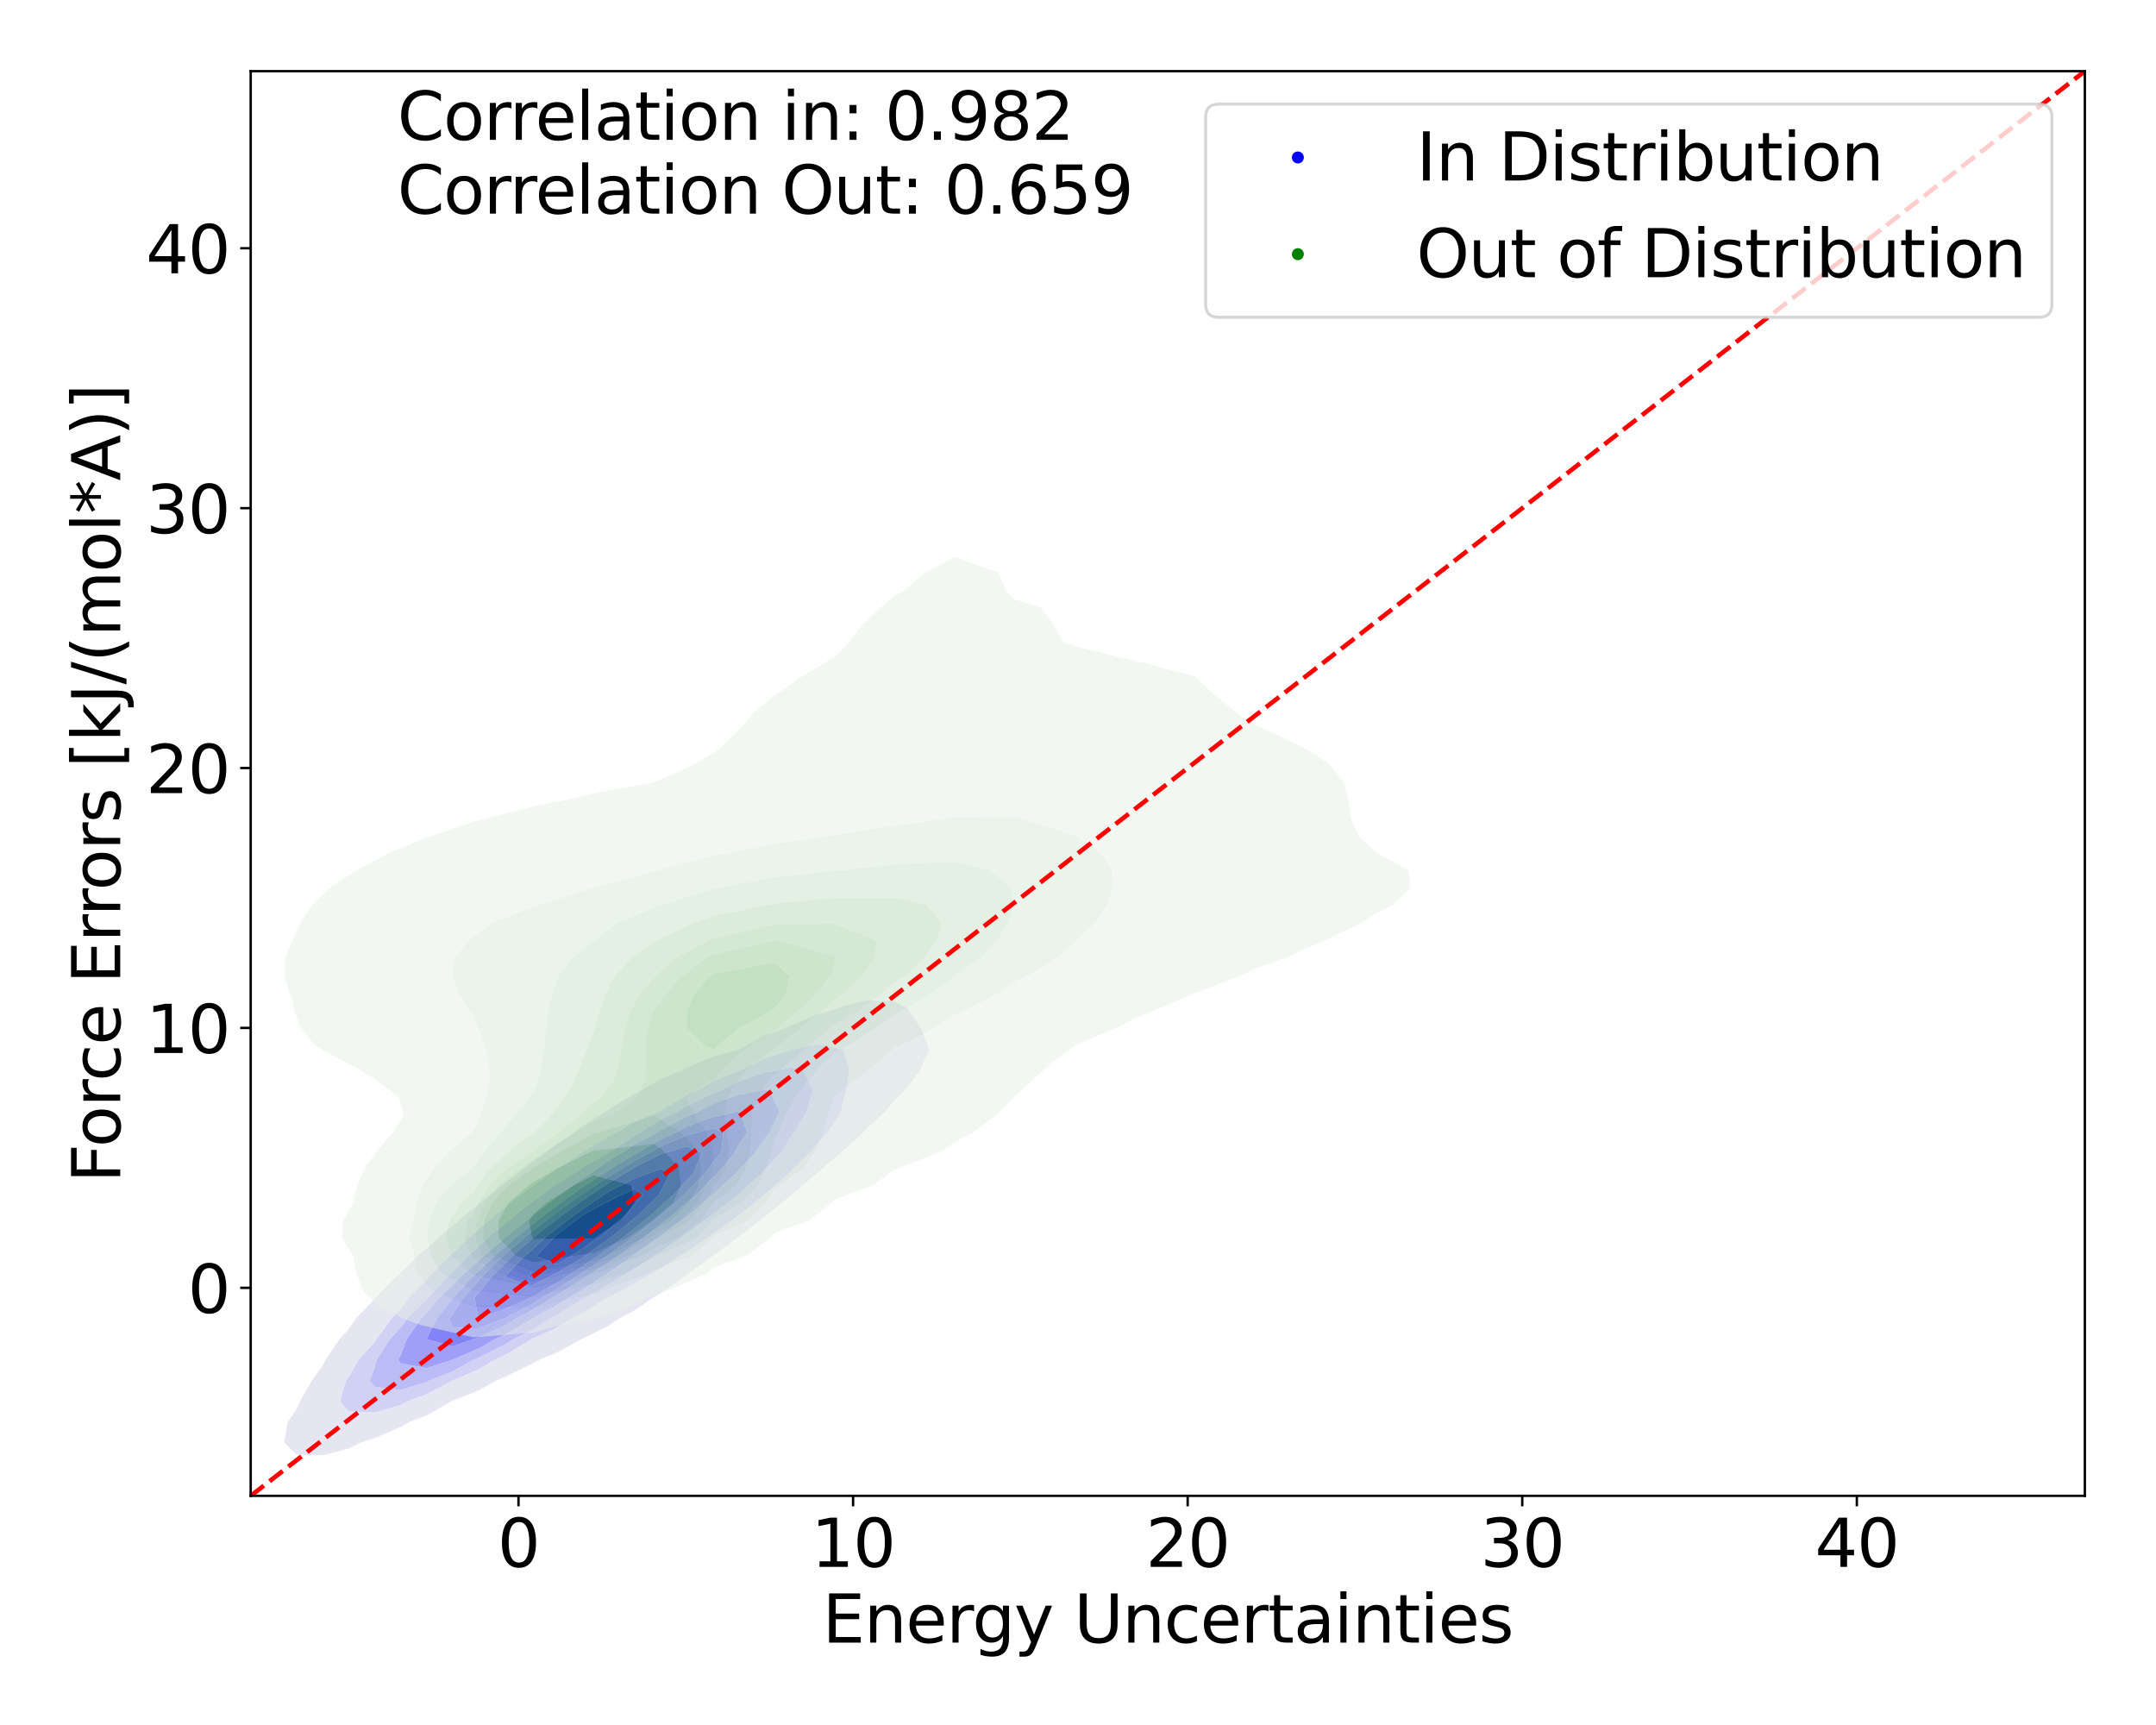 <?xml version="1.0" encoding="utf-8" standalone="no"?>
<!DOCTYPE svg PUBLIC "-//W3C//DTD SVG 1.1//EN"
  "http://www.w3.org/Graphics/SVG/1.1/DTD/svg11.dtd">
<svg xmlns:xlink="http://www.w3.org/1999/xlink" width="720pt" height="576pt" viewBox="0 0 720 576" xmlns="http://www.w3.org/2000/svg" version="1.1">
 <defs>
  <style type="text/css">*{stroke-linejoin: round; stroke-linecap: butt}</style>
 </defs>
 <g id="figure_1">
  <g id="patch_1">
   <path d="M 0 576 
L 720 576 
L 720 0 
L 0 0 
z
" style="fill: #ffffff"/>
  </g>
  <g id="axes_1">
   <g id="patch_2">
    <path d="M 83.72 499.48 
L 696.24 499.48 
L 696.24 23.76 
L 83.72 23.76 
z
" style="fill: #ffffff"/>
   </g>
   <g id="QuadContourSet_1">
    <path d="M 98.974 485.662 
L 107.664 485.936 
L 116.355 483.721 
L 120.532 481.655 
L 125.045 480.262 
L 133.736 476.481 
L 136.804 474.752 
L 142.426 472.679 
L 150.862 467.849 
L 151.117 467.748 
L 159.807 464.324 
L 165.779 460.946 
L 168.497 459.834 
L 177.188 455.581 
L 180.044 454.043 
L 185.878 451.7 
L 194.165 447.14 
L 194.569 446.965 
L 203.259 442.654 
L 206.853 440.237 
L 211.95 437.538 
L 218.024 433.334 
L 220.64 431.834 
L 228.218 426.431 
L 229.331 425.74 
L 237.786 419.528 
L 238.021 419.369 
L 246.711 412.938 
L 247.109 412.625 
L 255.402 406.252 
L 256.069 405.722 
L 264.092 399.17 
L 264.53 398.819 
L 272.628 391.916 
L 272.783 391.772 
L 280.669 385.013 
L 281.473 384.198 
L 288.361 378.11 
L 290.164 376.126 
L 295.561 371.207 
L 298.854 367.273 
L 302.013 364.304 
L 307.253 357.401 
L 307.544 356.527 
L 310.33 350.498 
L 307.738 343.595 
L 307.544 343.351 
L 302.992 336.692 
L 298.854 334.488 
L 290.164 333.939 
L 281.473 335.959 
L 279.887 336.692 
L 272.783 338.746 
L 264.092 342.425 
L 261.866 343.595 
L 255.402 345.759 
L 246.711 350.498 
L 246.711 350.498 
L 238.021 352.819 
L 229.331 356.49 
L 227.692 357.401 
L 220.64 360.292 
L 213.828 364.304 
L 211.95 365.163 
L 203.259 370.436 
L 202.232 371.207 
L 194.569 375.994 
L 191.789 378.11 
L 185.878 382.052 
L 182.041 385.013 
L 177.188 388.468 
L 172.78 391.916 
L 168.497 395.171 
L 163.895 398.819 
L 159.807 402.137 
L 155.344 405.722 
L 151.117 409.385 
L 147.137 412.625 
L 142.426 416.984 
L 139.343 419.528 
L 133.736 425.067 
L 132.105 426.431 
L 125.45 433.334 
L 125.045 433.861 
L 118.889 440.237 
L 116.355 443.895 
L 113.378 447.14 
L 108.718 454.043 
L 107.664 456.117 
L 104.162 460.946 
L 100.252 467.849 
L 98.974 470.696 
L 96.097 474.752 
L 94.933 481.655 
z
M 113.571 467.849 
L 115.544 460.946 
L 116.355 459.968 
L 119.817 454.043 
L 125.045 448.164 
L 125.722 447.14 
L 130.906 440.237 
L 133.736 437.119 
L 136.57 433.334 
L 142.426 427.316 
L 143.177 426.431 
L 150.04 419.528 
L 151.117 418.568 
L 157.348 412.625 
L 159.807 410.538 
L 165.404 405.722 
L 168.497 403.224 
L 174.174 398.819 
L 177.188 396.504 
L 183.747 391.916 
L 185.878 390.36 
L 194.364 385.013 
L 194.569 384.871 
L 203.259 379.445 
L 206.006 378.11 
L 211.95 374.659 
L 220.107 371.207 
L 220.64 370.923 
L 229.331 365.754 
L 232.642 364.304 
L 238.021 361.134 
L 246.711 357.593 
L 247.253 357.401 
L 255.402 353.425 
L 264.092 350.584 
L 264.624 350.498 
L 272.783 348.648 
L 281.473 350.459 
L 281.525 350.498 
L 283.679 357.401 
L 282.518 364.304 
L 281.473 368.217 
L 280.887 371.207 
L 276.374 378.11 
L 272.783 382.012 
L 270.373 385.013 
L 264.092 391.072 
L 263.293 391.916 
L 255.402 398.774 
L 255.352 398.819 
L 246.711 405.669 
L 246.645 405.722 
L 238.021 412.032 
L 237.173 412.625 
L 229.331 417.977 
L 226.846 419.528 
L 220.64 423.518 
L 215.459 426.431 
L 211.95 428.575 
L 203.259 433.145 
L 202.917 433.334 
L 194.569 438.405 
L 190.951 440.237 
L 185.878 443.246 
L 177.586 447.14 
L 177.188 447.371 
L 168.497 452.539 
L 165.211 454.043 
L 159.807 457.253 
L 151.117 460.946 
L 151.117 460.946 
L 142.426 465.596 
L 136.217 467.849 
L 133.736 469.14 
L 125.045 471.663 
L 116.355 471.24 
z
" clip-path="url(#p9958611582)" style="fill: #e6e6f3"/>
    <path d="M 116.355 471.24 
L 125.045 471.663 
L 133.736 469.14 
L 136.217 467.849 
L 142.426 465.596 
L 151.117 460.946 
L 151.117 460.946 
L 159.807 457.253 
L 165.211 454.043 
L 168.497 452.539 
L 177.188 447.371 
L 177.586 447.14 
L 185.878 443.246 
L 190.951 440.237 
L 194.569 438.405 
L 202.917 433.334 
L 203.259 433.145 
L 211.95 428.575 
L 215.459 426.431 
L 220.64 423.518 
L 226.846 419.528 
L 229.331 417.977 
L 237.173 412.625 
L 238.021 412.032 
L 246.645 405.722 
L 246.711 405.669 
L 255.352 398.819 
L 255.402 398.774 
L 263.293 391.916 
L 264.092 391.072 
L 270.373 385.013 
L 272.783 382.012 
L 276.374 378.11 
L 280.887 371.207 
L 281.473 368.217 
L 282.518 364.304 
L 283.679 357.401 
L 281.525 350.498 
L 281.473 350.459 
L 272.783 348.648 
L 264.624 350.498 
L 264.092 350.584 
L 255.402 353.425 
L 247.253 357.401 
L 246.711 357.593 
L 238.021 361.134 
L 232.642 364.304 
L 229.331 365.754 
L 220.64 370.923 
L 220.107 371.207 
L 211.95 374.659 
L 206.006 378.11 
L 203.259 379.445 
L 194.569 384.871 
L 194.364 385.013 
L 185.878 390.36 
L 183.747 391.916 
L 177.188 396.504 
L 174.174 398.819 
L 168.497 403.224 
L 165.404 405.722 
L 159.807 410.538 
L 157.348 412.625 
L 151.117 418.568 
L 150.04 419.528 
L 143.177 426.431 
L 142.426 427.316 
L 136.57 433.334 
L 133.736 437.119 
L 130.906 440.237 
L 125.722 447.14 
L 125.045 448.164 
L 119.817 454.043 
L 116.355 459.968 
L 115.544 460.946 
L 113.571 467.849 
z
M 123.523 460.946 
L 125.045 456.924 
L 125.821 454.043 
L 130.227 447.14 
L 133.736 443.441 
L 136.118 440.237 
L 142.426 433.979 
L 142.964 433.334 
L 149.434 426.431 
L 151.117 424.816 
L 156.193 419.528 
L 159.807 416.287 
L 163.785 412.625 
L 168.497 408.677 
L 172.13 405.722 
L 177.188 401.766 
L 181.293 398.819 
L 185.878 395.476 
L 191.508 391.916 
L 194.569 389.84 
L 203.259 385.013 
L 203.259 385.013 
L 211.95 379.21 
L 214.032 378.11 
L 220.64 373.882 
L 226.207 371.207 
L 229.331 369.29 
L 238.021 365.199 
L 240.341 364.304 
L 246.711 361.094 
L 255.402 358.171 
L 259.788 357.401 
L 264.092 356.402 
L 268.203 357.401 
L 271.42 364.304 
L 269.366 371.207 
L 265.187 378.11 
L 264.092 379.537 
L 260.71 385.013 
L 255.402 390.53 
L 254.275 391.916 
L 246.711 398.637 
L 246.53 398.819 
L 238.021 405.568 
L 237.841 405.722 
L 229.331 411.925 
L 228.39 412.625 
L 220.64 417.922 
L 218.222 419.528 
L 211.95 423.609 
L 207.252 426.431 
L 203.259 428.931 
L 195.245 433.334 
L 194.569 433.744 
L 185.878 439.122 
L 183.798 440.237 
L 177.188 444.352 
L 171.55 447.14 
L 168.497 448.994 
L 159.807 453.329 
L 158.149 454.043 
L 151.117 457.922 
L 143.453 460.946 
L 142.426 461.495 
L 133.736 464.133 
L 125.045 463.073 
z
" clip-path="url(#p9958611582)" style="fill: #d1d1f4"/>
    <path d="M 125.045 463.073 
L 133.736 464.133 
L 142.426 461.495 
L 143.453 460.946 
L 151.117 457.922 
L 158.149 454.043 
L 159.807 453.329 
L 168.497 448.994 
L 171.55 447.14 
L 177.188 444.352 
L 183.798 440.237 
L 185.878 439.122 
L 194.569 433.744 
L 195.245 433.334 
L 203.259 428.931 
L 207.252 426.431 
L 211.95 423.609 
L 218.222 419.528 
L 220.64 417.922 
L 228.39 412.625 
L 229.331 411.925 
L 237.841 405.722 
L 238.021 405.568 
L 246.53 398.819 
L 246.711 398.637 
L 254.275 391.916 
L 255.402 390.53 
L 260.71 385.013 
L 264.092 379.537 
L 265.187 378.11 
L 269.366 371.207 
L 271.42 364.304 
L 268.203 357.401 
L 264.092 356.402 
L 259.788 357.401 
L 255.402 358.171 
L 246.711 361.094 
L 240.341 364.304 
L 238.021 365.199 
L 229.331 369.29 
L 226.207 371.207 
L 220.64 373.882 
L 214.032 378.11 
L 211.95 379.21 
L 203.259 385.013 
L 203.259 385.013 
L 194.569 389.84 
L 191.508 391.916 
L 185.878 395.476 
L 181.293 398.819 
L 177.188 401.766 
L 172.13 405.722 
L 168.497 408.677 
L 163.785 412.625 
L 159.807 416.287 
L 156.193 419.528 
L 151.117 424.816 
L 149.434 426.431 
L 142.964 433.334 
L 142.426 433.979 
L 136.118 440.237 
L 133.736 443.441 
L 130.227 447.14 
L 125.821 454.043 
L 125.045 456.924 
L 123.523 460.946 
z
M 133.037 454.043 
L 133.736 452.679 
L 135.861 447.14 
L 140.649 440.237 
L 142.426 438.474 
L 146.71 433.334 
L 151.117 429.205 
L 153.699 426.431 
L 159.807 421.01 
L 161.344 419.528 
L 168.497 413.5 
L 169.505 412.625 
L 177.188 406.465 
L 178.137 405.722 
L 185.878 399.805 
L 187.271 398.819 
L 194.569 393.494 
L 197.029 391.916 
L 203.259 387.57 
L 207.654 385.013 
L 211.95 382.145 
L 219.587 378.11 
L 220.64 377.436 
L 229.331 372.808 
L 233.117 371.207 
L 238.021 368.636 
L 246.711 365.597 
L 253.396 364.304 
L 255.402 363.82 
L 257.126 364.304 
L 260.287 371.207 
L 257.043 378.11 
L 255.402 380.094 
L 252.176 385.013 
L 246.711 390.608 
L 245.646 391.916 
L 238.031 398.819 
L 238.021 398.827 
L 229.924 405.722 
L 229.331 406.154 
L 220.64 412.625 
L 220.64 412.625 
L 211.95 418.912 
L 211.08 419.528 
L 203.259 424.921 
L 200.901 426.431 
L 194.569 430.627 
L 189.934 433.334 
L 185.878 435.933 
L 177.85 440.237 
L 177.188 440.649 
L 168.497 445.657 
L 165.351 447.14 
L 159.807 450.301 
L 151.117 454.042 
L 151.112 454.043 
L 142.426 456.826 
L 133.736 455.204 
z
" clip-path="url(#p9958611582)" style="fill: #bbbbf5"/>
    <path d="M 133.736 455.204 
L 142.426 456.826 
L 151.112 454.043 
L 151.117 454.042 
L 159.807 450.301 
L 165.351 447.14 
L 168.497 445.657 
L 177.188 440.649 
L 177.85 440.237 
L 185.878 435.933 
L 189.934 433.334 
L 194.569 430.627 
L 200.901 426.431 
L 203.259 424.921 
L 211.08 419.528 
L 211.95 418.912 
L 220.64 412.625 
L 220.64 412.625 
L 229.331 406.154 
L 229.924 405.722 
L 238.021 398.827 
L 238.031 398.819 
L 245.646 391.916 
L 246.711 390.608 
L 252.176 385.013 
L 255.402 380.094 
L 257.043 378.11 
L 260.287 371.207 
L 257.126 364.304 
L 255.402 363.82 
L 253.396 364.304 
L 246.711 365.597 
L 238.021 368.636 
L 233.117 371.207 
L 229.331 372.808 
L 220.64 377.436 
L 219.587 378.11 
L 211.95 382.145 
L 207.654 385.013 
L 203.259 387.57 
L 197.029 391.916 
L 194.569 393.494 
L 187.271 398.819 
L 185.878 399.805 
L 178.137 405.722 
L 177.188 406.465 
L 169.505 412.625 
L 168.497 413.5 
L 161.344 419.528 
L 159.807 421.01 
L 153.699 426.431 
L 151.117 429.205 
L 146.71 433.334 
L 142.426 438.474 
L 140.649 440.237 
L 135.861 447.14 
L 133.736 452.679 
L 133.037 454.043 
z
M 142.426 447.14 
L 145.936 440.237 
L 151.117 433.544 
L 151.252 433.334 
L 157.667 426.431 
L 159.807 424.531 
L 164.994 419.528 
L 168.497 416.576 
L 173.047 412.625 
L 177.188 409.305 
L 181.761 405.722 
L 185.878 402.575 
L 191.182 398.819 
L 194.569 396.348 
L 201.479 391.916 
L 203.259 390.674 
L 211.95 385.517 
L 212.914 385.013 
L 220.64 380.529 
L 225.811 378.11 
L 229.331 376.176 
L 238.021 373.008 
L 246.286 371.207 
L 246.711 371.098 
L 247.046 371.207 
L 249.497 378.11 
L 246.711 382.26 
L 245.265 385.013 
L 239.507 391.916 
L 238.021 393.262 
L 232.64 398.819 
L 229.331 401.551 
L 224.665 405.722 
L 220.64 408.81 
L 215.808 412.625 
L 211.95 415.416 
L 206.136 419.528 
L 203.259 421.512 
L 195.575 426.431 
L 194.569 427.098 
L 185.878 432.52 
L 184.459 433.334 
L 177.188 437.819 
L 172.523 440.237 
L 168.497 442.618 
L 159.807 446.604 
L 158.022 447.14 
L 151.117 449.568 
z
" clip-path="url(#p9958611582)" style="fill: #9f9ff7"/>
    <path d="M 151.117 449.568 
L 158.022 447.14 
L 159.807 446.604 
L 168.497 442.618 
L 172.523 440.237 
L 177.188 437.819 
L 184.459 433.334 
L 185.878 432.52 
L 194.569 427.098 
L 195.575 426.431 
L 203.259 421.512 
L 206.136 419.528 
L 211.95 415.416 
L 215.808 412.625 
L 220.64 408.81 
L 224.665 405.722 
L 229.331 401.551 
L 232.64 398.819 
L 238.021 393.262 
L 239.507 391.916 
L 245.265 385.013 
L 246.711 382.26 
L 249.497 378.11 
L 247.046 371.207 
L 246.711 371.098 
L 246.286 371.207 
L 238.021 373.008 
L 229.331 376.176 
L 225.811 378.11 
L 220.64 380.529 
L 212.914 385.013 
L 211.95 385.517 
L 203.259 390.674 
L 201.479 391.916 
L 194.569 396.348 
L 191.182 398.819 
L 185.878 402.575 
L 181.761 405.722 
L 177.188 409.305 
L 173.047 412.625 
L 168.497 416.576 
L 164.994 419.528 
L 159.807 424.531 
L 157.667 426.431 
L 151.252 433.334 
L 151.117 433.544 
L 145.936 440.237 
L 142.426 447.14 
z
M 150.074 440.237 
L 151.117 438.89 
L 154.694 433.334 
L 159.807 427.669 
L 160.786 426.431 
L 167.909 419.528 
L 168.497 419.032 
L 175.876 412.625 
L 177.188 411.573 
L 184.656 405.722 
L 185.878 404.788 
L 194.306 398.819 
L 194.569 398.627 
L 203.259 392.895 
L 204.924 391.916 
L 211.95 387.576 
L 216.859 385.013 
L 220.64 382.819 
L 229.331 379.067 
L 233.124 378.11 
L 238.021 376.753 
L 241.615 378.11 
L 240.783 385.013 
L 238.021 388.252 
L 235.449 391.916 
L 229.331 397.976 
L 228.593 398.819 
L 220.694 405.722 
L 220.64 405.764 
L 211.95 412.625 
L 211.95 412.625 
L 203.259 418.971 
L 202.485 419.528 
L 194.569 424.941 
L 192.237 426.431 
L 185.878 430.544 
L 181.013 433.334 
L 177.188 435.693 
L 168.497 440.185 
L 168.352 440.237 
L 159.807 443.556 
L 151.117 443.275 
z
" clip-path="url(#p9958611582)" style="fill: #8383f8"/>
    <path d="M 151.117 443.275 
L 159.807 443.556 
L 168.352 440.237 
L 168.497 440.185 
L 177.188 435.693 
L 181.013 433.334 
L 185.878 430.544 
L 192.237 426.431 
L 194.569 424.941 
L 202.485 419.528 
L 203.259 418.971 
L 211.95 412.625 
L 211.95 412.625 
L 220.64 405.764 
L 220.694 405.722 
L 228.593 398.819 
L 229.331 397.976 
L 235.449 391.916 
L 238.021 388.252 
L 240.783 385.013 
L 241.615 378.11 
L 238.021 376.753 
L 233.124 378.11 
L 229.331 379.067 
L 220.64 382.819 
L 216.859 385.013 
L 211.95 387.576 
L 204.924 391.916 
L 203.259 392.895 
L 194.569 398.627 
L 194.306 398.819 
L 185.878 404.788 
L 184.656 405.722 
L 177.188 411.573 
L 175.876 412.625 
L 168.497 419.032 
L 167.909 419.528 
L 160.786 426.431 
L 159.807 427.669 
L 154.694 433.334 
L 151.117 438.89 
L 150.074 440.237 
z
M 158.442 433.334 
L 159.807 431.821 
L 164.069 426.431 
L 168.497 422.127 
L 170.964 419.528 
L 177.188 414.132 
L 178.875 412.625 
L 185.878 407.133 
L 187.715 405.722 
L 194.569 400.805 
L 197.54 398.819 
L 203.259 395.029 
L 208.554 391.916 
L 211.95 389.818 
L 220.64 385.446 
L 222.078 385.013 
L 229.331 382.777 
L 234.383 385.013 
L 231.43 391.916 
L 229.331 393.996 
L 225.109 398.819 
L 220.64 402.719 
L 217.498 405.722 
L 211.95 410.109 
L 208.887 412.625 
L 203.259 416.734 
L 199.377 419.528 
L 194.569 422.816 
L 188.912 426.431 
L 185.878 428.394 
L 177.262 433.334 
L 177.188 433.379 
L 168.497 437.158 
L 159.807 440.237 
z
" clip-path="url(#p9958611582)" style="fill: #6a6afa"/>
    <path d="M 159.807 440.237 
L 168.497 437.158 
L 177.188 433.379 
L 177.262 433.334 
L 185.878 428.394 
L 188.912 426.431 
L 194.569 422.816 
L 199.377 419.528 
L 203.259 416.734 
L 208.887 412.625 
L 211.95 410.109 
L 217.498 405.722 
L 220.64 402.719 
L 225.109 398.819 
L 229.331 393.996 
L 231.43 391.916 
L 234.383 385.013 
L 229.331 382.777 
L 222.078 385.013 
L 220.64 385.446 
L 211.95 389.818 
L 208.554 391.916 
L 203.259 395.029 
L 197.54 398.819 
L 194.569 400.805 
L 187.715 405.722 
L 185.878 407.133 
L 178.875 412.625 
L 177.188 414.132 
L 170.964 419.528 
L 168.497 422.127 
L 164.069 426.431 
L 159.807 431.821 
L 158.442 433.334 
z
M 168.497 426.431 
L 175.049 419.528 
L 177.188 417.673 
L 182.84 412.625 
L 185.878 410.242 
L 191.763 405.722 
L 194.569 403.709 
L 201.884 398.819 
L 203.259 397.908 
L 211.95 393.503 
L 216.182 391.916 
L 220.64 390.337 
L 223.639 391.916 
L 220.64 397.907 
L 220.243 398.819 
L 213.205 405.722 
L 211.95 406.715 
L 204.755 412.625 
L 203.259 413.717 
L 195.185 419.528 
L 194.569 419.949 
L 185.878 425.064 
L 183.24 426.431 
L 177.188 429.396 
z
" clip-path="url(#p9958611582)" style="fill: #4a4afb"/>
    <path d="M 177.188 429.396 
L 183.24 426.431 
L 185.878 425.064 
L 194.569 419.949 
L 195.185 419.528 
L 203.259 413.717 
L 204.755 412.625 
L 211.95 406.715 
L 213.205 405.722 
L 220.243 398.819 
L 220.64 397.907 
L 223.639 391.916 
L 220.64 390.337 
L 216.182 391.916 
L 211.95 393.503 
L 203.259 397.908 
L 201.884 398.819 
L 194.569 403.709 
L 191.763 405.722 
L 185.878 410.242 
L 182.84 412.625 
L 177.188 417.673 
L 175.049 419.528 
L 168.497 426.431 
z
M 176.616 426.431 
L 177.188 424.886 
L 177.587 426.431 
L 177.188 426.626 
z
M 179.06 419.528 
L 185.588 412.625 
L 185.878 412.397 
L 194.569 405.722 
L 194.569 405.722 
L 203.259 401.09 
L 207.868 398.819 
L 211.95 397.092 
L 214.644 398.819 
L 211.95 401.955 
L 208.971 405.722 
L 203.259 410.546 
L 200.861 412.625 
L 194.569 416.863 
L 190.489 419.528 
L 185.878 422.135 
z
" clip-path="url(#p9958611582)" style="fill: #2b2bfd"/>
    <path d="M 177.188 426.626 
L 177.587 426.431 
L 177.188 424.886 
L 176.616 426.431 
z
M 185.878 422.135 
L 190.489 419.528 
L 194.569 416.863 
L 200.861 412.625 
L 203.259 410.546 
L 208.971 405.722 
L 211.95 401.955 
L 214.644 398.819 
L 211.95 397.092 
L 207.868 398.819 
L 203.259 401.09 
L 194.569 405.722 
L 194.569 405.722 
L 185.878 412.397 
L 185.588 412.625 
L 179.06 419.528 
z
" clip-path="url(#p9958611582)" style="fill: #0f0ffe"/>
   </g>
   <g id="QuadContourSet_2">
    <path d="M 158.066 446.541 
L 178.144 444.971 
L 186.744 442.638 
L 198.221 440.327 
L 209.569 436.791 
L 218.298 432.469 
L 222.977 430.944 
L 236.309 425.097 
L 238.376 423.127 
L 249.466 419.25 
L 257.187 413.403 
L 258.453 411.785 
L 270.118 407.556 
L 277.57 401.709 
L 278.53 400.59 
L 291.546 395.862 
L 298.608 390.516 
L 300.369 390.014 
L 314.916 384.167 
L 318.685 381.371 
L 324.681 378.32 
L 332.483 372.473 
L 338.272 366.626 
L 338.762 366.112 
L 344.707 360.779 
L 351.208 354.932 
L 358.84 349.085 
L 358.84 349.085 
L 372.866 343.238 
L 378.917 339.984 
L 385.588 337.391 
L 398.995 331.613 
L 399.208 331.544 
L 414.385 325.697 
L 419.072 323.454 
L 429.421 319.849 
L 439.149 315.411 
L 442.532 314.002 
L 454.616 308.155 
L 459.227 305.044 
L 464.919 302.308 
L 471.056 296.461 
L 470.408 290.614 
L 459.637 284.767 
L 459.227 284.597 
L 453.592 278.92 
L 451.157 273.073 
L 450.295 267.226 
L 448.818 261.379 
L 444.291 255.532 
L 439.149 251.868 
L 435.245 249.684 
L 423.251 243.837 
L 419.072 242.039 
L 413.008 237.99 
L 405.665 232.143 
L 399.554 226.296 
L 398.995 225.81 
L 378.917 220.574 
L 378.214 220.449 
L 358.84 215.76 
L 355.139 214.602 
L 351.932 208.755 
L 347.553 202.908 
L 338.762 200.148 
L 335.933 197.061 
L 333.349 191.214 
L 318.685 185.957 
L 309.132 191.214 
L 301.984 197.061 
L 298.608 199.25 
L 293.92 202.908 
L 287.937 208.755 
L 283.507 214.602 
L 278.53 219.561 
L 276.83 220.449 
L 267.276 226.296 
L 258.813 232.143 
L 258.453 232.361 
L 251.729 237.99 
L 246.7 243.837 
L 240.693 249.684 
L 238.376 251.374 
L 231.412 255.532 
L 218.298 261.207 
L 217.579 261.379 
L 198.221 264.96 
L 188.505 267.226 
L 178.144 269.272 
L 163.196 273.073 
L 158.066 274.366 
L 144.73 278.92 
L 137.989 281.469 
L 129.942 284.767 
L 119.095 290.614 
L 117.911 291.371 
L 110.084 296.461 
L 104.173 302.308 
L 100.242 308.155 
L 97.834 313.723 
L 97.609 314.002 
L 95.247 319.849 
L 95.144 325.697 
L 96.551 331.544 
L 97.834 334.62 
L 98.32 337.391 
L 100.368 343.238 
L 105.212 349.085 
L 115.745 354.932 
L 117.911 355.86 
L 125.809 360.779 
L 133.378 366.626 
L 134.875 372.473 
L 131.193 378.32 
L 125.94 384.167 
L 121.816 390.014 
L 119.299 395.862 
L 117.95 401.709 
L 117.911 402.042 
L 114.509 407.556 
L 114.315 413.403 
L 117.825 419.25 
L 117.911 419.327 
L 118.98 425.097 
L 121.201 430.944 
L 126.732 436.791 
L 137.989 441.607 
L 141.237 442.638 
z
M 144.52 430.944 
L 139.628 425.097 
L 138.09 419.25 
L 137.989 417.81 
L 136.613 413.403 
L 137.989 407.853 
L 138.005 407.556 
L 139.044 401.709 
L 141.185 395.862 
L 144.874 390.014 
L 150.311 384.167 
L 157.306 378.32 
L 158.066 377.579 
L 160.351 372.473 
L 162.37 366.626 
L 163.451 360.779 
L 163.283 354.932 
L 161.881 349.085 
L 159.72 343.238 
L 158.066 338.885 
L 156.792 337.391 
L 153.041 331.544 
L 150.936 325.697 
L 151.837 319.849 
L 156.58 314.002 
L 158.066 312.915 
L 164.247 308.155 
L 178.144 302.828 
L 179.235 302.308 
L 198.17 296.461 
L 198.221 296.449 
L 218.298 290.953 
L 219.567 290.614 
L 238.376 285.732 
L 243.975 284.767 
L 258.453 281.722 
L 278.352 278.92 
L 278.53 278.887 
L 298.608 275.772 
L 317.724 273.073 
L 318.685 272.9 
L 338.762 272.763 
L 340.236 273.073 
L 358.84 278.92 
L 358.84 278.92 
L 367.742 284.767 
L 371.317 290.614 
L 371.584 296.461 
L 369.677 302.308 
L 365.8 308.155 
L 359.421 314.002 
L 358.84 314.392 
L 353.219 319.849 
L 343.375 325.697 
L 338.762 327.781 
L 333.717 331.544 
L 322.365 337.391 
L 318.685 338.973 
L 312.257 343.238 
L 300.172 349.085 
L 298.608 349.828 
L 292.681 354.932 
L 285.165 360.779 
L 278.53 366.159 
L 278.282 366.626 
L 276.351 372.473 
L 274.638 378.32 
L 272.311 384.167 
L 268.246 390.014 
L 260.152 395.862 
L 258.453 396.729 
L 255.582 401.709 
L 249.563 407.556 
L 238.376 412.512 
L 237.608 413.403 
L 231.041 419.25 
L 218.298 424.058 
L 216.41 425.097 
L 201.376 430.944 
L 198.221 431.962 
L 178.144 436.389 
L 158.066 436.138 
z
" clip-path="url(#p9958611582)" style="fill: #e6f1e6; fill-opacity: 0.5"/>
    <path d="M 158.066 436.138 
L 178.144 436.389 
L 198.221 431.962 
L 201.376 430.944 
L 216.41 425.097 
L 218.298 424.058 
L 231.041 419.25 
L 237.608 413.403 
L 238.376 412.512 
L 249.563 407.556 
L 255.582 401.709 
L 258.453 396.729 
L 260.152 395.862 
L 268.246 390.014 
L 272.311 384.167 
L 274.638 378.32 
L 276.351 372.473 
L 278.282 366.626 
L 278.53 366.159 
L 285.165 360.779 
L 292.681 354.932 
L 298.608 349.828 
L 300.172 349.085 
L 312.257 343.238 
L 318.685 338.973 
L 322.365 337.391 
L 333.717 331.544 
L 338.762 327.781 
L 343.375 325.697 
L 353.219 319.849 
L 358.84 314.392 
L 359.421 314.002 
L 365.8 308.155 
L 369.677 302.308 
L 371.584 296.461 
L 371.317 290.614 
L 367.742 284.767 
L 358.84 278.92 
L 358.84 278.92 
L 340.236 273.073 
L 338.762 272.763 
L 318.685 272.9 
L 317.724 273.073 
L 298.608 275.772 
L 278.53 278.887 
L 278.352 278.92 
L 258.453 281.722 
L 243.975 284.767 
L 238.376 285.732 
L 219.567 290.614 
L 218.298 290.953 
L 198.221 296.449 
L 198.17 296.461 
L 179.235 302.308 
L 178.144 302.828 
L 164.247 308.155 
L 158.066 312.915 
L 156.58 314.002 
L 151.837 319.849 
L 150.936 325.697 
L 153.041 331.544 
L 156.792 337.391 
L 158.066 338.885 
L 159.72 343.238 
L 161.881 349.085 
L 163.283 354.932 
L 163.451 360.779 
L 162.37 366.626 
L 160.351 372.473 
L 158.066 377.579 
L 157.306 378.32 
L 150.311 384.167 
L 144.874 390.014 
L 141.185 395.862 
L 139.044 401.709 
L 138.005 407.556 
L 137.989 407.853 
L 136.613 413.403 
L 137.989 417.81 
L 138.09 419.25 
L 139.628 425.097 
L 144.52 430.944 
z
M 160.293 430.944 
L 158.066 430.645 
L 147.543 425.097 
L 143.721 419.25 
L 142.731 413.403 
L 143.38 407.556 
L 145.701 401.709 
L 150.325 395.862 
L 158.066 390.014 
L 158.066 390.014 
L 162.03 384.167 
L 166.964 378.32 
L 172.042 372.473 
L 176.747 366.626 
L 178.144 364.351 
L 179.674 360.779 
L 181.106 354.932 
L 181.879 349.085 
L 182.436 343.238 
L 183.173 337.391 
L 184.446 331.544 
L 186.742 325.697 
L 190.927 319.849 
L 198.221 314.377 
L 198.571 314.002 
L 206.362 308.155 
L 218.298 303.104 
L 220.425 302.308 
L 238.376 296.826 
L 240.343 296.461 
L 258.453 292.958 
L 278.53 290.818 
L 280.957 290.614 
L 298.608 288.726 
L 318.685 287.65 
L 330.47 290.614 
L 337.813 296.461 
L 338.404 302.308 
L 336.553 308.155 
L 333.024 314.002 
L 327.562 319.849 
L 319.079 325.697 
L 318.685 325.911 
L 311.452 331.544 
L 301.234 337.391 
L 298.608 338.669 
L 292.385 343.238 
L 282.979 349.085 
L 278.53 351.603 
L 275.024 354.932 
L 269.707 360.779 
L 265.249 366.626 
L 262.1 372.473 
L 259.732 378.32 
L 258.453 380.6 
L 257.661 384.167 
L 255.761 390.014 
L 252.858 395.862 
L 247.652 401.709 
L 238.376 406.814 
L 237.834 407.556 
L 232.467 413.403 
L 219.759 419.25 
L 218.298 419.801 
L 208.671 425.097 
L 198.221 428.665 
L 186.176 430.944 
L 178.144 432.933 
z
" clip-path="url(#p9958611582)" style="fill: #d9ead9; fill-opacity: 0.5"/>
    <path d="M 178.144 432.933 
L 186.176 430.944 
L 198.221 428.665 
L 208.671 425.097 
L 218.298 419.801 
L 219.759 419.25 
L 232.467 413.403 
L 237.834 407.556 
L 238.376 406.814 
L 247.652 401.709 
L 252.858 395.862 
L 255.761 390.014 
L 257.661 384.167 
L 258.453 380.6 
L 259.732 378.32 
L 262.1 372.473 
L 265.249 366.626 
L 269.707 360.779 
L 275.024 354.932 
L 278.53 351.603 
L 282.979 349.085 
L 292.385 343.238 
L 298.608 338.669 
L 301.234 337.391 
L 311.452 331.544 
L 318.685 325.911 
L 319.079 325.697 
L 327.562 319.849 
L 333.024 314.002 
L 336.553 308.155 
L 338.404 302.308 
L 337.813 296.461 
L 330.47 290.614 
L 318.685 287.65 
L 298.608 288.726 
L 280.957 290.614 
L 278.53 290.818 
L 258.453 292.958 
L 240.343 296.461 
L 238.376 296.826 
L 220.425 302.308 
L 218.298 303.104 
L 206.362 308.155 
L 198.571 314.002 
L 198.221 314.377 
L 190.927 319.849 
L 186.742 325.697 
L 184.446 331.544 
L 183.173 337.391 
L 182.436 343.238 
L 181.879 349.085 
L 181.106 354.932 
L 179.674 360.779 
L 178.144 364.351 
L 176.747 366.626 
L 172.042 372.473 
L 166.964 378.32 
L 162.03 384.167 
L 158.066 390.014 
L 158.066 390.014 
L 150.325 395.862 
L 145.701 401.709 
L 143.38 407.556 
L 142.731 413.403 
L 143.721 419.25 
L 147.543 425.097 
L 158.066 430.645 
L 160.293 430.944 
z
M 157.205 425.097 
L 150.594 419.25 
L 148.857 413.403 
L 149.941 407.556 
L 153.827 401.709 
L 158.066 398.024 
L 159.302 395.862 
L 163.745 390.014 
L 170.2 384.167 
L 178.144 378.32 
L 178.144 378.32 
L 183.915 372.473 
L 188.625 366.626 
L 191.922 360.779 
L 194.304 354.932 
L 196.423 349.085 
L 198.221 344.639 
L 198.618 343.238 
L 200.257 337.391 
L 202.322 331.544 
L 205.572 325.697 
L 210.881 319.849 
L 218.298 314.643 
L 219.257 314.002 
L 231.664 308.155 
L 238.376 305.81 
L 255.3 302.308 
L 258.453 301.67 
L 278.53 299.933 
L 298.608 299.719 
L 309.452 302.308 
L 314.423 308.155 
L 312.844 314.002 
L 308.836 319.849 
L 302.462 325.697 
L 298.608 328.213 
L 294.656 331.544 
L 286.778 337.391 
L 278.53 342.377 
L 277.45 343.238 
L 270.343 349.085 
L 263.189 354.932 
L 258.453 358.935 
L 256.505 360.779 
L 252.679 366.626 
L 251.066 372.473 
L 250.787 378.32 
L 250.458 384.167 
L 249.025 390.014 
L 245.569 395.862 
L 238.376 401.472 
L 238.242 401.709 
L 233.94 407.556 
L 226.19 413.403 
L 218.298 416.82 
L 214.262 419.25 
L 199.224 425.097 
L 198.221 425.439 
L 178.144 429.783 
L 158.066 425.551 
z
" clip-path="url(#p9958611582)" style="fill: #c9e3c9; fill-opacity: 0.5"/>
    <path d="M 158.066 425.551 
L 178.144 429.783 
L 198.221 425.439 
L 199.224 425.097 
L 214.262 419.25 
L 218.298 416.82 
L 226.19 413.403 
L 233.94 407.556 
L 238.242 401.709 
L 238.376 401.472 
L 245.569 395.862 
L 249.025 390.014 
L 250.458 384.167 
L 250.787 378.32 
L 251.066 372.473 
L 252.679 366.626 
L 256.505 360.779 
L 258.453 358.935 
L 263.189 354.932 
L 270.343 349.085 
L 277.45 343.238 
L 278.53 342.377 
L 286.778 337.391 
L 294.656 331.544 
L 298.608 328.213 
L 302.462 325.697 
L 308.836 319.849 
L 312.844 314.002 
L 314.423 308.155 
L 309.452 302.308 
L 298.608 299.719 
L 278.53 299.933 
L 258.453 301.67 
L 255.3 302.308 
L 238.376 305.81 
L 231.664 308.155 
L 219.257 314.002 
L 218.298 314.643 
L 210.881 319.849 
L 205.572 325.697 
L 202.322 331.544 
L 200.257 337.391 
L 198.618 343.238 
L 198.221 344.639 
L 196.423 349.085 
L 194.304 354.932 
L 191.922 360.779 
L 188.625 366.626 
L 183.915 372.473 
L 178.144 378.32 
L 178.144 378.32 
L 170.2 384.167 
L 163.745 390.014 
L 159.302 395.862 
L 158.066 398.024 
L 153.827 401.709 
L 149.941 407.556 
L 148.857 413.403 
L 150.594 419.25 
L 157.205 425.097 
z
M 166.877 425.097 
L 158.066 419.837 
L 157.378 419.25 
L 154.903 413.403 
L 156.417 407.556 
L 158.066 405.504 
L 159.525 401.709 
L 163.286 395.862 
L 169.349 390.014 
L 178.144 384.221 
L 178.233 384.167 
L 186.145 378.32 
L 193.862 372.473 
L 198.221 368.088 
L 200.557 366.626 
L 204.893 360.779 
L 206.615 354.932 
L 207.56 349.085 
L 208.68 343.238 
L 210.564 337.391 
L 213.844 331.544 
L 218.298 326.568 
L 219.094 325.697 
L 225.793 319.849 
L 236.666 314.002 
L 238.376 313.292 
L 258.453 308.692 
L 278.53 308.402 
L 292.702 314.002 
L 292.278 319.849 
L 288.167 325.697 
L 282.071 331.544 
L 278.53 334.058 
L 274.627 337.391 
L 267.477 343.238 
L 259.931 349.085 
L 258.453 350.212 
L 251.767 354.932 
L 246.077 360.779 
L 242.731 366.626 
L 241.843 372.473 
L 242.651 378.32 
L 243.35 384.167 
L 242.378 390.014 
L 238.376 395.862 
L 238.376 395.862 
L 235.071 401.709 
L 230.098 407.556 
L 219.996 413.403 
L 218.298 414.138 
L 209.807 419.25 
L 198.221 423.603 
L 189.505 425.097 
L 178.144 427.617 
z
" clip-path="url(#p9958611582)" style="fill: #b9dbb9; fill-opacity: 0.5"/>
    <path d="M 178.144 427.617 
L 189.505 425.097 
L 198.221 423.603 
L 209.807 419.25 
L 218.298 414.138 
L 219.996 413.403 
L 230.098 407.556 
L 235.071 401.709 
L 238.376 395.862 
L 238.376 395.862 
L 242.378 390.014 
L 243.35 384.167 
L 242.651 378.32 
L 241.843 372.473 
L 242.731 366.626 
L 246.077 360.779 
L 251.767 354.932 
L 258.453 350.212 
L 259.931 349.085 
L 267.477 343.238 
L 274.627 337.391 
L 278.53 334.058 
L 282.071 331.544 
L 288.167 325.697 
L 292.278 319.849 
L 292.702 314.002 
L 278.53 308.402 
L 258.453 308.692 
L 238.376 313.292 
L 236.666 314.002 
L 225.793 319.849 
L 219.094 325.697 
L 218.298 326.568 
L 213.844 331.544 
L 210.564 337.391 
L 208.68 343.238 
L 207.56 349.085 
L 206.615 354.932 
L 204.893 360.779 
L 200.557 366.626 
L 198.221 368.088 
L 193.862 372.473 
L 186.145 378.32 
L 178.233 384.167 
L 178.144 384.221 
L 169.349 390.014 
L 163.286 395.862 
L 159.525 401.709 
L 158.066 405.504 
L 156.417 407.556 
L 154.903 413.403 
L 157.378 419.25 
L 158.066 419.837 
L 166.877 425.097 
z
M 174.145 425.097 
L 160.989 419.25 
L 158.763 413.403 
L 159.443 407.556 
L 161.848 401.709 
L 166.276 395.862 
L 173.554 390.014 
L 178.144 386.991 
L 182.795 384.167 
L 192.149 378.32 
L 198.221 374.178 
L 203.763 372.473 
L 212.558 366.626 
L 215.35 360.779 
L 215.623 354.932 
L 215.572 349.085 
L 216.231 343.238 
L 218.298 337.391 
L 218.298 337.391 
L 222.548 331.544 
L 227.913 325.697 
L 235.98 319.849 
L 238.376 318.604 
L 258.091 314.002 
L 258.453 313.919 
L 259.427 314.002 
L 278.53 319.086 
L 279.146 319.849 
L 278.53 322.371 
L 277.731 325.697 
L 272.721 331.544 
L 266.769 337.391 
L 259.993 343.238 
L 258.453 344.422 
L 250.492 349.085 
L 243.327 354.932 
L 238.376 360.624 
L 237.298 360.779 
L 229.03 366.626 
L 232.075 372.473 
L 236.042 378.32 
L 238.044 384.167 
L 237.725 390.014 
L 235.846 395.862 
L 232.691 401.709 
L 227.215 407.556 
L 218.298 412.407 
L 216.865 413.403 
L 206.463 419.25 
L 198.221 422.347 
L 182.175 425.097 
L 178.144 425.991 
z
" clip-path="url(#p9958611582)" style="fill: #aad3aa; fill-opacity: 0.5"/>
    <path d="M 178.144 425.991 
L 182.175 425.097 
L 198.221 422.347 
L 206.463 419.25 
L 216.865 413.403 
L 218.298 412.407 
L 227.215 407.556 
L 232.691 401.709 
L 235.846 395.862 
L 237.725 390.014 
L 238.044 384.167 
L 236.042 378.32 
L 232.075 372.473 
L 229.03 366.626 
L 237.298 360.779 
L 238.376 360.624 
L 243.327 354.932 
L 250.492 349.085 
L 258.453 344.422 
L 259.993 343.238 
L 266.769 337.391 
L 272.721 331.544 
L 277.731 325.697 
L 278.53 322.371 
L 279.146 319.849 
L 278.53 319.086 
L 259.427 314.002 
L 258.453 313.919 
L 258.091 314.002 
L 238.376 318.604 
L 235.98 319.849 
L 227.913 325.697 
L 222.548 331.544 
L 218.298 337.391 
L 218.298 337.391 
L 216.231 343.238 
L 215.572 349.085 
L 215.623 354.932 
L 215.35 360.779 
L 212.558 366.626 
L 203.763 372.473 
L 198.221 374.178 
L 192.149 378.32 
L 182.795 384.167 
L 178.144 386.991 
L 173.554 390.014 
L 166.276 395.862 
L 161.848 401.709 
L 159.443 407.556 
L 158.763 413.403 
L 160.989 419.25 
L 174.145 425.097 
z
M 164.678 419.25 
L 161.277 413.403 
L 161.718 407.556 
L 164.383 401.709 
L 169.539 395.862 
L 178.143 390.014 
L 178.144 390.014 
L 187.775 384.167 
L 198.221 378.518 
L 199.49 378.32 
L 218.298 372.473 
L 227.547 378.32 
L 232.689 384.167 
L 234.132 390.014 
L 233.086 395.862 
L 230.094 401.709 
L 224.069 407.556 
L 218.298 410.695 
L 214.4 413.403 
L 202.815 419.25 
L 198.221 420.976 
L 178.144 424.398 
z
M 235.169 349.085 
L 229.332 343.238 
L 229.289 337.391 
L 232.111 331.544 
L 237.536 325.697 
L 238.376 325.111 
L 258.453 321.455 
L 263.627 325.697 
L 262.579 331.544 
L 258.453 336.987 
L 257.746 337.391 
L 247.024 343.238 
L 239.777 349.085 
L 238.376 350.374 
z
" clip-path="url(#p9958611582)" style="fill: #9ccd9c; fill-opacity: 0.5"/>
    <path d="M 178.144 424.398 
L 198.221 420.976 
L 202.815 419.25 
L 214.4 413.403 
L 218.298 410.695 
L 224.069 407.556 
L 230.094 401.709 
L 233.086 395.862 
L 234.132 390.014 
L 232.689 384.167 
L 227.547 378.32 
L 218.298 372.473 
L 199.49 378.32 
L 198.221 378.518 
L 187.775 384.167 
L 178.144 390.014 
L 178.143 390.014 
L 169.539 395.862 
L 164.383 401.709 
L 161.718 407.556 
L 161.277 413.403 
L 164.678 419.25 
z
M 172.416 419.25 
L 166.549 413.403 
L 166.49 407.556 
L 169.701 401.709 
L 176.383 395.862 
L 178.144 394.665 
L 186.317 390.014 
L 198.221 384.167 
L 198.221 384.167 
L 218.298 382.011 
L 221.456 384.167 
L 226.594 390.014 
L 227.296 395.862 
L 224.646 401.709 
L 218.298 406.986 
L 217.679 407.556 
L 209.23 413.403 
L 198.221 418.326 
L 191.179 419.25 
L 178.144 421.439 
z
M 238.376 350.374 
L 239.777 349.085 
L 247.024 343.238 
L 257.746 337.391 
L 258.453 336.987 
L 262.579 331.544 
L 263.627 325.697 
L 258.453 321.455 
L 238.376 325.111 
L 237.536 325.697 
L 232.111 331.544 
L 229.289 337.391 
L 229.332 343.238 
L 235.169 349.085 
z
" clip-path="url(#p9958611582)" style="fill: #87c287; fill-opacity: 0.5"/>
    <path d="M 178.144 421.439 
L 191.179 419.25 
L 198.221 418.326 
L 209.23 413.403 
L 217.679 407.556 
L 218.298 406.986 
L 224.646 401.709 
L 227.296 395.862 
L 226.594 390.014 
L 221.456 384.167 
L 218.298 382.011 
L 198.221 384.167 
L 198.221 384.167 
L 186.317 390.014 
L 178.144 394.665 
L 176.383 395.862 
L 169.701 401.709 
L 166.49 407.556 
L 166.549 413.403 
L 172.416 419.25 
z
M 177.777 413.403 
L 176.652 407.556 
L 178.144 405.417 
L 182.32 401.709 
L 191.476 395.862 
L 198.221 392.444 
L 210.711 395.862 
L 211.902 401.709 
L 207.194 407.556 
L 198.221 413.403 
L 198.221 413.403 
L 178.144 413.681 
z
" clip-path="url(#p9958611582)" style="fill: #5aac5a; fill-opacity: 0.5"/>
    <path d="M 178.144 413.681 
L 198.221 413.403 
L 198.221 413.403 
L 207.194 407.556 
L 211.902 401.709 
L 210.711 395.862 
L 198.221 392.444 
L 191.476 395.862 
L 182.32 401.709 
L 178.144 405.417 
L 176.652 407.556 
L 177.777 413.403 
z
" clip-path="url(#p9958611582)" style="fill: #1d8e1d; fill-opacity: 0.5"/>
   </g>
   <g id="matplotlib.axis_1">
    <g id="xtick_1">
     <g id="line2d_1">
      <defs>
       <path id="mbddf238e3f" d="M 0 0 
L 0 3.5 
" style="stroke: #000000; stroke-width: 0.8"/>
      </defs>
      <g>
       <use xlink:href="#mbddf238e3f" x="173.149" y="499.48" style="stroke: #000000; stroke-width: 0.8"/>
      </g>
     </g>
     <g id="text_1">
      <!-- 0 -->
      <g transform="translate(166.15 523.197) scale(0.22 -0.22)">
       <defs>
        <path id="DejaVuSans-30" d="M 2034 4250 
Q 1547 4250 1301 3770 
Q 1056 3291 1056 2328 
Q 1056 1369 1301 889 
Q 1547 409 2034 409 
Q 2525 409 2770 889 
Q 3016 1369 3016 2328 
Q 3016 3291 2770 3770 
Q 2525 4250 2034 4250 
z
M 2034 4750 
Q 2819 4750 3233 4129 
Q 3647 3509 3647 2328 
Q 3647 1150 3233 529 
Q 2819 -91 2034 -91 
Q 1250 -91 836 529 
Q 422 1150 422 2328 
Q 422 3509 836 4129 
Q 1250 4750 2034 4750 
z
" transform="scale(0.016)"/>
       </defs>
       <use xlink:href="#DejaVuSans-30"/>
      </g>
     </g>
    </g>
    <g id="xtick_2">
     <g id="line2d_2">
      <g>
       <use xlink:href="#mbddf238e3f" x="284.886" y="499.48" style="stroke: #000000; stroke-width: 0.8"/>
      </g>
     </g>
     <g id="text_2">
      <!-- 10 -->
      <g transform="translate(270.889 523.197) scale(0.22 -0.22)">
       <defs>
        <path id="DejaVuSans-31" d="M 794 531 
L 1825 531 
L 1825 4091 
L 703 3866 
L 703 4441 
L 1819 4666 
L 2450 4666 
L 2450 531 
L 3481 531 
L 3481 0 
L 794 0 
L 794 531 
z
" transform="scale(0.016)"/>
       </defs>
       <use xlink:href="#DejaVuSans-31"/>
       <use xlink:href="#DejaVuSans-30" x="63.623"/>
      </g>
     </g>
    </g>
    <g id="xtick_3">
     <g id="line2d_3">
      <g>
       <use xlink:href="#mbddf238e3f" x="396.623" y="499.48" style="stroke: #000000; stroke-width: 0.8"/>
      </g>
     </g>
     <g id="text_3">
      <!-- 20 -->
      <g transform="translate(382.626 523.197) scale(0.22 -0.22)">
       <defs>
        <path id="DejaVuSans-32" d="M 1228 531 
L 3431 531 
L 3431 0 
L 469 0 
L 469 531 
Q 828 903 1448 1529 
Q 2069 2156 2228 2338 
Q 2531 2678 2651 2914 
Q 2772 3150 2772 3378 
Q 2772 3750 2511 3984 
Q 2250 4219 1831 4219 
Q 1534 4219 1204 4116 
Q 875 4013 500 3803 
L 500 4441 
Q 881 4594 1212 4672 
Q 1544 4750 1819 4750 
Q 2544 4750 2975 4387 
Q 3406 4025 3406 3419 
Q 3406 3131 3298 2873 
Q 3191 2616 2906 2266 
Q 2828 2175 2409 1742 
Q 1991 1309 1228 531 
z
" transform="scale(0.016)"/>
       </defs>
       <use xlink:href="#DejaVuSans-32"/>
       <use xlink:href="#DejaVuSans-30" x="63.623"/>
      </g>
     </g>
    </g>
    <g id="xtick_4">
     <g id="line2d_4">
      <g>
       <use xlink:href="#mbddf238e3f" x="508.36" y="499.48" style="stroke: #000000; stroke-width: 0.8"/>
      </g>
     </g>
     <g id="text_4">
      <!-- 30 -->
      <g transform="translate(494.362 523.197) scale(0.22 -0.22)">
       <defs>
        <path id="DejaVuSans-33" d="M 2597 2516 
Q 3050 2419 3304 2112 
Q 3559 1806 3559 1356 
Q 3559 666 3084 287 
Q 2609 -91 1734 -91 
Q 1441 -91 1130 -33 
Q 819 25 488 141 
L 488 750 
Q 750 597 1062 519 
Q 1375 441 1716 441 
Q 2309 441 2620 675 
Q 2931 909 2931 1356 
Q 2931 1769 2642 2001 
Q 2353 2234 1838 2234 
L 1294 2234 
L 1294 2753 
L 1863 2753 
Q 2328 2753 2575 2939 
Q 2822 3125 2822 3475 
Q 2822 3834 2567 4026 
Q 2313 4219 1838 4219 
Q 1578 4219 1281 4162 
Q 984 4106 628 3988 
L 628 4550 
Q 988 4650 1302 4700 
Q 1616 4750 1894 4750 
Q 2613 4750 3031 4423 
Q 3450 4097 3450 3541 
Q 3450 3153 3228 2886 
Q 3006 2619 2597 2516 
z
" transform="scale(0.016)"/>
       </defs>
       <use xlink:href="#DejaVuSans-33"/>
       <use xlink:href="#DejaVuSans-30" x="63.623"/>
      </g>
     </g>
    </g>
    <g id="xtick_5">
     <g id="line2d_5">
      <g>
       <use xlink:href="#mbddf238e3f" x="620.097" y="499.48" style="stroke: #000000; stroke-width: 0.8"/>
      </g>
     </g>
     <g id="text_5">
      <!-- 40 -->
      <g transform="translate(606.099 523.197) scale(0.22 -0.22)">
       <defs>
        <path id="DejaVuSans-34" d="M 2419 4116 
L 825 1625 
L 2419 1625 
L 2419 4116 
z
M 2253 4666 
L 3047 4666 
L 3047 1625 
L 3713 1625 
L 3713 1100 
L 3047 1100 
L 3047 0 
L 2419 0 
L 2419 1100 
L 313 1100 
L 313 1709 
L 2253 4666 
z
" transform="scale(0.016)"/>
       </defs>
       <use xlink:href="#DejaVuSans-34"/>
       <use xlink:href="#DejaVuSans-30" x="63.623"/>
      </g>
     </g>
    </g>
    <g id="text_6">
     <!-- Energy Uncertainties -->
     <g transform="translate(274.662 548.488) scale(0.22 -0.22)">
      <defs>
       <path id="DejaVuSans-45" d="M 628 4666 
L 3578 4666 
L 3578 4134 
L 1259 4134 
L 1259 2753 
L 3481 2753 
L 3481 2222 
L 1259 2222 
L 1259 531 
L 3634 531 
L 3634 0 
L 628 0 
L 628 4666 
z
" transform="scale(0.016)"/>
       <path id="DejaVuSans-6e" d="M 3513 2113 
L 3513 0 
L 2938 0 
L 2938 2094 
Q 2938 2591 2744 2837 
Q 2550 3084 2163 3084 
Q 1697 3084 1428 2787 
Q 1159 2491 1159 1978 
L 1159 0 
L 581 0 
L 581 3500 
L 1159 3500 
L 1159 2956 
Q 1366 3272 1645 3428 
Q 1925 3584 2291 3584 
Q 2894 3584 3203 3211 
Q 3513 2838 3513 2113 
z
" transform="scale(0.016)"/>
       <path id="DejaVuSans-65" d="M 3597 1894 
L 3597 1613 
L 953 1613 
Q 991 1019 1311 708 
Q 1631 397 2203 397 
Q 2534 397 2845 478 
Q 3156 559 3463 722 
L 3463 178 
Q 3153 47 2828 -22 
Q 2503 -91 2169 -91 
Q 1331 -91 842 396 
Q 353 884 353 1716 
Q 353 2575 817 3079 
Q 1281 3584 2069 3584 
Q 2775 3584 3186 3129 
Q 3597 2675 3597 1894 
z
M 3022 2063 
Q 3016 2534 2758 2815 
Q 2500 3097 2075 3097 
Q 1594 3097 1305 2825 
Q 1016 2553 972 2059 
L 3022 2063 
z
" transform="scale(0.016)"/>
       <path id="DejaVuSans-72" d="M 2631 2963 
Q 2534 3019 2420 3045 
Q 2306 3072 2169 3072 
Q 1681 3072 1420 2755 
Q 1159 2438 1159 1844 
L 1159 0 
L 581 0 
L 581 3500 
L 1159 3500 
L 1159 2956 
Q 1341 3275 1631 3429 
Q 1922 3584 2338 3584 
Q 2397 3584 2469 3576 
Q 2541 3569 2628 3553 
L 2631 2963 
z
" transform="scale(0.016)"/>
       <path id="DejaVuSans-67" d="M 2906 1791 
Q 2906 2416 2648 2759 
Q 2391 3103 1925 3103 
Q 1463 3103 1205 2759 
Q 947 2416 947 1791 
Q 947 1169 1205 825 
Q 1463 481 1925 481 
Q 2391 481 2648 825 
Q 2906 1169 2906 1791 
z
M 3481 434 
Q 3481 -459 3084 -895 
Q 2688 -1331 1869 -1331 
Q 1566 -1331 1297 -1286 
Q 1028 -1241 775 -1147 
L 775 -588 
Q 1028 -725 1275 -790 
Q 1522 -856 1778 -856 
Q 2344 -856 2625 -561 
Q 2906 -266 2906 331 
L 2906 616 
Q 2728 306 2450 153 
Q 2172 0 1784 0 
Q 1141 0 747 490 
Q 353 981 353 1791 
Q 353 2603 747 3093 
Q 1141 3584 1784 3584 
Q 2172 3584 2450 3431 
Q 2728 3278 2906 2969 
L 2906 3500 
L 3481 3500 
L 3481 434 
z
" transform="scale(0.016)"/>
       <path id="DejaVuSans-79" d="M 2059 -325 
Q 1816 -950 1584 -1140 
Q 1353 -1331 966 -1331 
L 506 -1331 
L 506 -850 
L 844 -850 
Q 1081 -850 1212 -737 
Q 1344 -625 1503 -206 
L 1606 56 
L 191 3500 
L 800 3500 
L 1894 763 
L 2988 3500 
L 3597 3500 
L 2059 -325 
z
" transform="scale(0.016)"/>
       <path id="DejaVuSans-20" transform="scale(0.016)"/>
       <path id="DejaVuSans-55" d="M 556 4666 
L 1191 4666 
L 1191 1831 
Q 1191 1081 1462 751 
Q 1734 422 2344 422 
Q 2950 422 3222 751 
Q 3494 1081 3494 1831 
L 3494 4666 
L 4128 4666 
L 4128 1753 
Q 4128 841 3676 375 
Q 3225 -91 2344 -91 
Q 1459 -91 1007 375 
Q 556 841 556 1753 
L 556 4666 
z
" transform="scale(0.016)"/>
       <path id="DejaVuSans-63" d="M 3122 3366 
L 3122 2828 
Q 2878 2963 2633 3030 
Q 2388 3097 2138 3097 
Q 1578 3097 1268 2742 
Q 959 2388 959 1747 
Q 959 1106 1268 751 
Q 1578 397 2138 397 
Q 2388 397 2633 464 
Q 2878 531 3122 666 
L 3122 134 
Q 2881 22 2623 -34 
Q 2366 -91 2075 -91 
Q 1284 -91 818 406 
Q 353 903 353 1747 
Q 353 2603 823 3093 
Q 1294 3584 2113 3584 
Q 2378 3584 2631 3529 
Q 2884 3475 3122 3366 
z
" transform="scale(0.016)"/>
       <path id="DejaVuSans-74" d="M 1172 4494 
L 1172 3500 
L 2356 3500 
L 2356 3053 
L 1172 3053 
L 1172 1153 
Q 1172 725 1289 603 
Q 1406 481 1766 481 
L 2356 481 
L 2356 0 
L 1766 0 
Q 1100 0 847 248 
Q 594 497 594 1153 
L 594 3053 
L 172 3053 
L 172 3500 
L 594 3500 
L 594 4494 
L 1172 4494 
z
" transform="scale(0.016)"/>
       <path id="DejaVuSans-61" d="M 2194 1759 
Q 1497 1759 1228 1600 
Q 959 1441 959 1056 
Q 959 750 1161 570 
Q 1363 391 1709 391 
Q 2188 391 2477 730 
Q 2766 1069 2766 1631 
L 2766 1759 
L 2194 1759 
z
M 3341 1997 
L 3341 0 
L 2766 0 
L 2766 531 
Q 2569 213 2275 61 
Q 1981 -91 1556 -91 
Q 1019 -91 701 211 
Q 384 513 384 1019 
Q 384 1609 779 1909 
Q 1175 2209 1959 2209 
L 2766 2209 
L 2766 2266 
Q 2766 2663 2505 2880 
Q 2244 3097 1772 3097 
Q 1472 3097 1187 3025 
Q 903 2953 641 2809 
L 641 3341 
Q 956 3463 1253 3523 
Q 1550 3584 1831 3584 
Q 2591 3584 2966 3190 
Q 3341 2797 3341 1997 
z
" transform="scale(0.016)"/>
       <path id="DejaVuSans-69" d="M 603 3500 
L 1178 3500 
L 1178 0 
L 603 0 
L 603 3500 
z
M 603 4863 
L 1178 4863 
L 1178 4134 
L 603 4134 
L 603 4863 
z
" transform="scale(0.016)"/>
       <path id="DejaVuSans-73" d="M 2834 3397 
L 2834 2853 
Q 2591 2978 2328 3040 
Q 2066 3103 1784 3103 
Q 1356 3103 1142 2972 
Q 928 2841 928 2578 
Q 928 2378 1081 2264 
Q 1234 2150 1697 2047 
L 1894 2003 
Q 2506 1872 2764 1633 
Q 3022 1394 3022 966 
Q 3022 478 2636 193 
Q 2250 -91 1575 -91 
Q 1294 -91 989 -36 
Q 684 19 347 128 
L 347 722 
Q 666 556 975 473 
Q 1284 391 1588 391 
Q 1994 391 2212 530 
Q 2431 669 2431 922 
Q 2431 1156 2273 1281 
Q 2116 1406 1581 1522 
L 1381 1569 
Q 847 1681 609 1914 
Q 372 2147 372 2553 
Q 372 3047 722 3315 
Q 1072 3584 1716 3584 
Q 2034 3584 2315 3537 
Q 2597 3491 2834 3397 
z
" transform="scale(0.016)"/>
      </defs>
      <use xlink:href="#DejaVuSans-45"/>
      <use xlink:href="#DejaVuSans-6e" x="63.184"/>
      <use xlink:href="#DejaVuSans-65" x="126.562"/>
      <use xlink:href="#DejaVuSans-72" x="188.086"/>
      <use xlink:href="#DejaVuSans-67" x="227.449"/>
      <use xlink:href="#DejaVuSans-79" x="290.926"/>
      <use xlink:href="#DejaVuSans-20" x="350.105"/>
      <use xlink:href="#DejaVuSans-55" x="381.893"/>
      <use xlink:href="#DejaVuSans-6e" x="455.086"/>
      <use xlink:href="#DejaVuSans-63" x="518.465"/>
      <use xlink:href="#DejaVuSans-65" x="573.445"/>
      <use xlink:href="#DejaVuSans-72" x="634.969"/>
      <use xlink:href="#DejaVuSans-74" x="676.082"/>
      <use xlink:href="#DejaVuSans-61" x="715.291"/>
      <use xlink:href="#DejaVuSans-69" x="776.57"/>
      <use xlink:href="#DejaVuSans-6e" x="804.354"/>
      <use xlink:href="#DejaVuSans-74" x="867.732"/>
      <use xlink:href="#DejaVuSans-69" x="906.941"/>
      <use xlink:href="#DejaVuSans-65" x="934.725"/>
      <use xlink:href="#DejaVuSans-73" x="996.248"/>
     </g>
    </g>
   </g>
   <g id="matplotlib.axis_2">
    <g id="ytick_1">
     <g id="line2d_6">
      <defs>
       <path id="m501f13860c" d="M 0 0 
L -3.5 0 
" style="stroke: #000000; stroke-width: 0.8"/>
      </defs>
      <g>
       <use xlink:href="#m501f13860c" x="83.72" y="430.024" style="stroke: #000000; stroke-width: 0.8"/>
      </g>
     </g>
     <g id="text_7">
      <!-- 0 -->
      <g transform="translate(62.722 438.382) scale(0.22 -0.22)">
       <use xlink:href="#DejaVuSans-30"/>
      </g>
     </g>
    </g>
    <g id="ytick_2">
     <g id="line2d_7">
      <g>
       <use xlink:href="#m501f13860c" x="83.72" y="343.242" style="stroke: #000000; stroke-width: 0.8"/>
      </g>
     </g>
     <g id="text_8">
      <!-- 10 -->
      <g transform="translate(48.725 351.601) scale(0.22 -0.22)">
       <use xlink:href="#DejaVuSans-31"/>
       <use xlink:href="#DejaVuSans-30" x="63.623"/>
      </g>
     </g>
    </g>
    <g id="ytick_3">
     <g id="line2d_8">
      <g>
       <use xlink:href="#m501f13860c" x="83.72" y="256.461" style="stroke: #000000; stroke-width: 0.8"/>
      </g>
     </g>
     <g id="text_9">
      <!-- 20 -->
      <g transform="translate(48.725 264.819) scale(0.22 -0.22)">
       <use xlink:href="#DejaVuSans-32"/>
       <use xlink:href="#DejaVuSans-30" x="63.623"/>
      </g>
     </g>
    </g>
    <g id="ytick_4">
     <g id="line2d_9">
      <g>
       <use xlink:href="#m501f13860c" x="83.72" y="169.679" style="stroke: #000000; stroke-width: 0.8"/>
      </g>
     </g>
     <g id="text_10">
      <!-- 30 -->
      <g transform="translate(48.725 178.037) scale(0.22 -0.22)">
       <use xlink:href="#DejaVuSans-33"/>
       <use xlink:href="#DejaVuSans-30" x="63.623"/>
      </g>
     </g>
    </g>
    <g id="ytick_5">
     <g id="line2d_10">
      <g>
       <use xlink:href="#m501f13860c" x="83.72" y="82.897" style="stroke: #000000; stroke-width: 0.8"/>
      </g>
     </g>
     <g id="text_11">
      <!-- 40 -->
      <g transform="translate(48.725 91.256) scale(0.22 -0.22)">
       <use xlink:href="#DejaVuSans-34"/>
       <use xlink:href="#DejaVuSans-30" x="63.623"/>
      </g>
     </g>
    </g>
    <g id="text_12">
     <!-- Force Errors [kJ/(mol*A)] -->
     <g transform="translate(40.15 394.913) rotate(-90) scale(0.22 -0.22)">
      <defs>
       <path id="DejaVuSans-46" d="M 628 4666 
L 3309 4666 
L 3309 4134 
L 1259 4134 
L 1259 2759 
L 3109 2759 
L 3109 2228 
L 1259 2228 
L 1259 0 
L 628 0 
L 628 4666 
z
" transform="scale(0.016)"/>
       <path id="DejaVuSans-6f" d="M 1959 3097 
Q 1497 3097 1228 2736 
Q 959 2375 959 1747 
Q 959 1119 1226 758 
Q 1494 397 1959 397 
Q 2419 397 2687 759 
Q 2956 1122 2956 1747 
Q 2956 2369 2687 2733 
Q 2419 3097 1959 3097 
z
M 1959 3584 
Q 2709 3584 3137 3096 
Q 3566 2609 3566 1747 
Q 3566 888 3137 398 
Q 2709 -91 1959 -91 
Q 1206 -91 779 398 
Q 353 888 353 1747 
Q 353 2609 779 3096 
Q 1206 3584 1959 3584 
z
" transform="scale(0.016)"/>
       <path id="DejaVuSans-5b" d="M 550 4863 
L 1875 4863 
L 1875 4416 
L 1125 4416 
L 1125 -397 
L 1875 -397 
L 1875 -844 
L 550 -844 
L 550 4863 
z
" transform="scale(0.016)"/>
       <path id="DejaVuSans-6b" d="M 581 4863 
L 1159 4863 
L 1159 1991 
L 2875 3500 
L 3609 3500 
L 1753 1863 
L 3688 0 
L 2938 0 
L 1159 1709 
L 1159 0 
L 581 0 
L 581 4863 
z
" transform="scale(0.016)"/>
       <path id="DejaVuSans-4a" d="M 628 4666 
L 1259 4666 
L 1259 325 
Q 1259 -519 939 -900 
Q 619 -1281 -91 -1281 
L -331 -1281 
L -331 -750 
L -134 -750 
Q 284 -750 456 -515 
Q 628 -281 628 325 
L 628 4666 
z
" transform="scale(0.016)"/>
       <path id="DejaVuSans-2f" d="M 1625 4666 
L 2156 4666 
L 531 -594 
L 0 -594 
L 1625 4666 
z
" transform="scale(0.016)"/>
       <path id="DejaVuSans-28" d="M 1984 4856 
Q 1566 4138 1362 3434 
Q 1159 2731 1159 2009 
Q 1159 1288 1364 580 
Q 1569 -128 1984 -844 
L 1484 -844 
Q 1016 -109 783 600 
Q 550 1309 550 2009 
Q 550 2706 781 3412 
Q 1013 4119 1484 4856 
L 1984 4856 
z
" transform="scale(0.016)"/>
       <path id="DejaVuSans-6d" d="M 3328 2828 
Q 3544 3216 3844 3400 
Q 4144 3584 4550 3584 
Q 5097 3584 5394 3201 
Q 5691 2819 5691 2113 
L 5691 0 
L 5113 0 
L 5113 2094 
Q 5113 2597 4934 2840 
Q 4756 3084 4391 3084 
Q 3944 3084 3684 2787 
Q 3425 2491 3425 1978 
L 3425 0 
L 2847 0 
L 2847 2094 
Q 2847 2600 2669 2842 
Q 2491 3084 2119 3084 
Q 1678 3084 1418 2786 
Q 1159 2488 1159 1978 
L 1159 0 
L 581 0 
L 581 3500 
L 1159 3500 
L 1159 2956 
Q 1356 3278 1631 3431 
Q 1906 3584 2284 3584 
Q 2666 3584 2933 3390 
Q 3200 3197 3328 2828 
z
" transform="scale(0.016)"/>
       <path id="DejaVuSans-6c" d="M 603 4863 
L 1178 4863 
L 1178 0 
L 603 0 
L 603 4863 
z
" transform="scale(0.016)"/>
       <path id="DejaVuSans-2a" d="M 3009 3897 
L 1888 3291 
L 3009 2681 
L 2828 2375 
L 1778 3009 
L 1778 1831 
L 1422 1831 
L 1422 3009 
L 372 2375 
L 191 2681 
L 1313 3291 
L 191 3897 
L 372 4206 
L 1422 3572 
L 1422 4750 
L 1778 4750 
L 1778 3572 
L 2828 4206 
L 3009 3897 
z
" transform="scale(0.016)"/>
       <path id="DejaVuSans-41" d="M 2188 4044 
L 1331 1722 
L 3047 1722 
L 2188 4044 
z
M 1831 4666 
L 2547 4666 
L 4325 0 
L 3669 0 
L 3244 1197 
L 1141 1197 
L 716 0 
L 50 0 
L 1831 4666 
z
" transform="scale(0.016)"/>
       <path id="DejaVuSans-29" d="M 513 4856 
L 1013 4856 
Q 1481 4119 1714 3412 
Q 1947 2706 1947 2009 
Q 1947 1309 1714 600 
Q 1481 -109 1013 -844 
L 513 -844 
Q 928 -128 1133 580 
Q 1338 1288 1338 2009 
Q 1338 2731 1133 3434 
Q 928 4138 513 4856 
z
" transform="scale(0.016)"/>
       <path id="DejaVuSans-5d" d="M 1947 4863 
L 1947 -844 
L 622 -844 
L 622 -397 
L 1369 -397 
L 1369 4416 
L 622 4416 
L 622 4863 
L 1947 4863 
z
" transform="scale(0.016)"/>
      </defs>
      <use xlink:href="#DejaVuSans-46"/>
      <use xlink:href="#DejaVuSans-6f" x="53.895"/>
      <use xlink:href="#DejaVuSans-72" x="115.076"/>
      <use xlink:href="#DejaVuSans-63" x="153.939"/>
      <use xlink:href="#DejaVuSans-65" x="208.92"/>
      <use xlink:href="#DejaVuSans-20" x="270.443"/>
      <use xlink:href="#DejaVuSans-45" x="302.23"/>
      <use xlink:href="#DejaVuSans-72" x="365.414"/>
      <use xlink:href="#DejaVuSans-72" x="404.777"/>
      <use xlink:href="#DejaVuSans-6f" x="443.641"/>
      <use xlink:href="#DejaVuSans-72" x="504.822"/>
      <use xlink:href="#DejaVuSans-73" x="545.936"/>
      <use xlink:href="#DejaVuSans-20" x="598.035"/>
      <use xlink:href="#DejaVuSans-5b" x="629.822"/>
      <use xlink:href="#DejaVuSans-6b" x="668.836"/>
      <use xlink:href="#DejaVuSans-4a" x="726.746"/>
      <use xlink:href="#DejaVuSans-2f" x="756.238"/>
      <use xlink:href="#DejaVuSans-28" x="789.93"/>
      <use xlink:href="#DejaVuSans-6d" x="828.943"/>
      <use xlink:href="#DejaVuSans-6f" x="926.355"/>
      <use xlink:href="#DejaVuSans-6c" x="987.537"/>
      <use xlink:href="#DejaVuSans-2a" x="1015.32"/>
      <use xlink:href="#DejaVuSans-41" x="1065.32"/>
      <use xlink:href="#DejaVuSans-29" x="1133.729"/>
      <use xlink:href="#DejaVuSans-5d" x="1172.742"/>
     </g>
    </g>
   </g>
   <g id="line2d_11">
    <path d="M 83.72 499.48 
L 696.24 23.76 
" clip-path="url(#p9958611582)" style="fill: none; stroke-dasharray: 5.55,2.4; stroke-dashoffset: 0; stroke: #ff0000; stroke-width: 1.5"/>
   </g>
   <g id="patch_3">
    <path d="M 83.72 499.48 
L 83.72 23.76 
" style="fill: none; stroke: #000000; stroke-width: 0.8; stroke-linejoin: miter; stroke-linecap: square"/>
   </g>
   <g id="patch_4">
    <path d="M 696.24 499.48 
L 696.24 23.76 
" style="fill: none; stroke: #000000; stroke-width: 0.8; stroke-linejoin: miter; stroke-linecap: square"/>
   </g>
   <g id="patch_5">
    <path d="M 83.72 499.48 
L 696.24 499.48 
" style="fill: none; stroke: #000000; stroke-width: 0.8; stroke-linejoin: miter; stroke-linecap: square"/>
   </g>
   <g id="patch_6">
    <path d="M 83.72 23.76 
L 696.24 23.76 
" style="fill: none; stroke: #000000; stroke-width: 0.8; stroke-linejoin: miter; stroke-linecap: square"/>
   </g>
   <g id="text_13">
    <!-- Correlation in: 0.982 -->
    <g transform="translate(132.722 46.697) scale(0.22 -0.22)">
     <defs>
      <path id="DejaVuSans-43" d="M 4122 4306 
L 4122 3641 
Q 3803 3938 3442 4084 
Q 3081 4231 2675 4231 
Q 1875 4231 1450 3742 
Q 1025 3253 1025 2328 
Q 1025 1406 1450 917 
Q 1875 428 2675 428 
Q 3081 428 3442 575 
Q 3803 722 4122 1019 
L 4122 359 
Q 3791 134 3420 21 
Q 3050 -91 2638 -91 
Q 1578 -91 968 557 
Q 359 1206 359 2328 
Q 359 3453 968 4101 
Q 1578 4750 2638 4750 
Q 3056 4750 3426 4639 
Q 3797 4528 4122 4306 
z
" transform="scale(0.016)"/>
      <path id="DejaVuSans-3a" d="M 750 794 
L 1409 794 
L 1409 0 
L 750 0 
L 750 794 
z
M 750 3309 
L 1409 3309 
L 1409 2516 
L 750 2516 
L 750 3309 
z
" transform="scale(0.016)"/>
      <path id="DejaVuSans-2e" d="M 684 794 
L 1344 794 
L 1344 0 
L 684 0 
L 684 794 
z
" transform="scale(0.016)"/>
      <path id="DejaVuSans-39" d="M 703 97 
L 703 672 
Q 941 559 1184 500 
Q 1428 441 1663 441 
Q 2288 441 2617 861 
Q 2947 1281 2994 2138 
Q 2813 1869 2534 1725 
Q 2256 1581 1919 1581 
Q 1219 1581 811 2004 
Q 403 2428 403 3163 
Q 403 3881 828 4315 
Q 1253 4750 1959 4750 
Q 2769 4750 3195 4129 
Q 3622 3509 3622 2328 
Q 3622 1225 3098 567 
Q 2575 -91 1691 -91 
Q 1453 -91 1209 -44 
Q 966 3 703 97 
z
M 1959 2075 
Q 2384 2075 2632 2365 
Q 2881 2656 2881 3163 
Q 2881 3666 2632 3958 
Q 2384 4250 1959 4250 
Q 1534 4250 1286 3958 
Q 1038 3666 1038 3163 
Q 1038 2656 1286 2365 
Q 1534 2075 1959 2075 
z
" transform="scale(0.016)"/>
      <path id="DejaVuSans-38" d="M 2034 2216 
Q 1584 2216 1326 1975 
Q 1069 1734 1069 1313 
Q 1069 891 1326 650 
Q 1584 409 2034 409 
Q 2484 409 2743 651 
Q 3003 894 3003 1313 
Q 3003 1734 2745 1975 
Q 2488 2216 2034 2216 
z
M 1403 2484 
Q 997 2584 770 2862 
Q 544 3141 544 3541 
Q 544 4100 942 4425 
Q 1341 4750 2034 4750 
Q 2731 4750 3128 4425 
Q 3525 4100 3525 3541 
Q 3525 3141 3298 2862 
Q 3072 2584 2669 2484 
Q 3125 2378 3379 2068 
Q 3634 1759 3634 1313 
Q 3634 634 3220 271 
Q 2806 -91 2034 -91 
Q 1263 -91 848 271 
Q 434 634 434 1313 
Q 434 1759 690 2068 
Q 947 2378 1403 2484 
z
M 1172 3481 
Q 1172 3119 1398 2916 
Q 1625 2713 2034 2713 
Q 2441 2713 2670 2916 
Q 2900 3119 2900 3481 
Q 2900 3844 2670 4047 
Q 2441 4250 2034 4250 
Q 1625 4250 1398 4047 
Q 1172 3844 1172 3481 
z
" transform="scale(0.016)"/>
     </defs>
     <use xlink:href="#DejaVuSans-43"/>
     <use xlink:href="#DejaVuSans-6f" x="69.824"/>
     <use xlink:href="#DejaVuSans-72" x="131.006"/>
     <use xlink:href="#DejaVuSans-72" x="170.369"/>
     <use xlink:href="#DejaVuSans-65" x="209.232"/>
     <use xlink:href="#DejaVuSans-6c" x="270.756"/>
     <use xlink:href="#DejaVuSans-61" x="298.539"/>
     <use xlink:href="#DejaVuSans-74" x="359.818"/>
     <use xlink:href="#DejaVuSans-69" x="399.027"/>
     <use xlink:href="#DejaVuSans-6f" x="426.811"/>
     <use xlink:href="#DejaVuSans-6e" x="487.992"/>
     <use xlink:href="#DejaVuSans-20" x="551.371"/>
     <use xlink:href="#DejaVuSans-69" x="583.158"/>
     <use xlink:href="#DejaVuSans-6e" x="610.941"/>
     <use xlink:href="#DejaVuSans-3a" x="674.32"/>
     <use xlink:href="#DejaVuSans-20" x="708.012"/>
     <use xlink:href="#DejaVuSans-30" x="739.799"/>
     <use xlink:href="#DejaVuSans-2e" x="803.422"/>
     <use xlink:href="#DejaVuSans-39" x="835.209"/>
     <use xlink:href="#DejaVuSans-38" x="898.832"/>
     <use xlink:href="#DejaVuSans-32" x="962.455"/>
    </g>
    <!-- Correlation Out: 0.659 -->
    <g transform="translate(132.722 71.332) scale(0.22 -0.22)">
     <defs>
      <path id="DejaVuSans-4f" d="M 2522 4238 
Q 1834 4238 1429 3725 
Q 1025 3213 1025 2328 
Q 1025 1447 1429 934 
Q 1834 422 2522 422 
Q 3209 422 3611 934 
Q 4013 1447 4013 2328 
Q 4013 3213 3611 3725 
Q 3209 4238 2522 4238 
z
M 2522 4750 
Q 3503 4750 4090 4092 
Q 4678 3434 4678 2328 
Q 4678 1225 4090 567 
Q 3503 -91 2522 -91 
Q 1538 -91 948 565 
Q 359 1222 359 2328 
Q 359 3434 948 4092 
Q 1538 4750 2522 4750 
z
" transform="scale(0.016)"/>
      <path id="DejaVuSans-75" d="M 544 1381 
L 544 3500 
L 1119 3500 
L 1119 1403 
Q 1119 906 1312 657 
Q 1506 409 1894 409 
Q 2359 409 2629 706 
Q 2900 1003 2900 1516 
L 2900 3500 
L 3475 3500 
L 3475 0 
L 2900 0 
L 2900 538 
Q 2691 219 2414 64 
Q 2138 -91 1772 -91 
Q 1169 -91 856 284 
Q 544 659 544 1381 
z
M 1991 3584 
L 1991 3584 
z
" transform="scale(0.016)"/>
      <path id="DejaVuSans-36" d="M 2113 2584 
Q 1688 2584 1439 2293 
Q 1191 2003 1191 1497 
Q 1191 994 1439 701 
Q 1688 409 2113 409 
Q 2538 409 2786 701 
Q 3034 994 3034 1497 
Q 3034 2003 2786 2293 
Q 2538 2584 2113 2584 
z
M 3366 4563 
L 3366 3988 
Q 3128 4100 2886 4159 
Q 2644 4219 2406 4219 
Q 1781 4219 1451 3797 
Q 1122 3375 1075 2522 
Q 1259 2794 1537 2939 
Q 1816 3084 2150 3084 
Q 2853 3084 3261 2657 
Q 3669 2231 3669 1497 
Q 3669 778 3244 343 
Q 2819 -91 2113 -91 
Q 1303 -91 875 529 
Q 447 1150 447 2328 
Q 447 3434 972 4092 
Q 1497 4750 2381 4750 
Q 2619 4750 2861 4703 
Q 3103 4656 3366 4563 
z
" transform="scale(0.016)"/>
      <path id="DejaVuSans-35" d="M 691 4666 
L 3169 4666 
L 3169 4134 
L 1269 4134 
L 1269 2991 
Q 1406 3038 1543 3061 
Q 1681 3084 1819 3084 
Q 2600 3084 3056 2656 
Q 3513 2228 3513 1497 
Q 3513 744 3044 326 
Q 2575 -91 1722 -91 
Q 1428 -91 1123 -41 
Q 819 9 494 109 
L 494 744 
Q 775 591 1075 516 
Q 1375 441 1709 441 
Q 2250 441 2565 725 
Q 2881 1009 2881 1497 
Q 2881 1984 2565 2268 
Q 2250 2553 1709 2553 
Q 1456 2553 1204 2497 
Q 953 2441 691 2322 
L 691 4666 
z
" transform="scale(0.016)"/>
     </defs>
     <use xlink:href="#DejaVuSans-43"/>
     <use xlink:href="#DejaVuSans-6f" x="69.824"/>
     <use xlink:href="#DejaVuSans-72" x="131.006"/>
     <use xlink:href="#DejaVuSans-72" x="170.369"/>
     <use xlink:href="#DejaVuSans-65" x="209.232"/>
     <use xlink:href="#DejaVuSans-6c" x="270.756"/>
     <use xlink:href="#DejaVuSans-61" x="298.539"/>
     <use xlink:href="#DejaVuSans-74" x="359.818"/>
     <use xlink:href="#DejaVuSans-69" x="399.027"/>
     <use xlink:href="#DejaVuSans-6f" x="426.811"/>
     <use xlink:href="#DejaVuSans-6e" x="487.992"/>
     <use xlink:href="#DejaVuSans-20" x="551.371"/>
     <use xlink:href="#DejaVuSans-4f" x="583.158"/>
     <use xlink:href="#DejaVuSans-75" x="661.869"/>
     <use xlink:href="#DejaVuSans-74" x="725.248"/>
     <use xlink:href="#DejaVuSans-3a" x="764.457"/>
     <use xlink:href="#DejaVuSans-20" x="798.148"/>
     <use xlink:href="#DejaVuSans-30" x="829.936"/>
     <use xlink:href="#DejaVuSans-2e" x="893.559"/>
     <use xlink:href="#DejaVuSans-36" x="925.346"/>
     <use xlink:href="#DejaVuSans-35" x="988.969"/>
     <use xlink:href="#DejaVuSans-39" x="1052.592"/>
    </g>
   </g>
   <g id="legend_1">
    <g id="patch_7">
     <path d="M 407.022 105.944 
L 680.84 105.944 
Q 685.24 105.944 685.24 101.544 
L 685.24 39.16 
Q 685.24 34.76 680.84 34.76 
L 407.022 34.76 
Q 402.623 34.76 402.623 39.16 
L 402.623 101.544 
Q 402.623 105.944 407.022 105.944 
z
" style="fill: #ffffff; opacity: 0.8; stroke: #cccccc; stroke-linejoin: miter"/>
    </g>
    <g id="line2d_12">
     <defs>
      <path id="m9c51b7bb31" d="M 0 2.5 
C 0.663 2.5 1.299 2.237 1.768 1.768 
C 2.237 1.299 2.5 0.663 2.5 0 
C 2.5 -0.663 2.237 -1.299 1.768 -1.768 
C 1.299 -2.237 0.663 -2.5 0 -2.5 
C -0.663 -2.5 -1.299 -2.237 -1.768 -1.768 
C -2.237 -1.299 -2.5 -0.663 -2.5 0 
C -2.5 0.663 -2.237 1.299 -1.768 1.768 
C -1.299 2.237 -0.663 2.5 0 2.5 
z
" style="stroke: #ffffff"/>
     </defs>
     <g>
      <use xlink:href="#m9c51b7bb31" x="433.423" y="52.577" style="fill: #0000ff; stroke: #ffffff"/>
     </g>
    </g>
    <g id="text_14">
     <!-- In Distribution -->
     <g transform="translate(473.022 60.277) scale(0.22 -0.22)">
      <defs>
       <path id="DejaVuSans-49" d="M 628 4666 
L 1259 4666 
L 1259 0 
L 628 0 
L 628 4666 
z
" transform="scale(0.016)"/>
       <path id="DejaVuSans-44" d="M 1259 4147 
L 1259 519 
L 2022 519 
Q 2988 519 3436 956 
Q 3884 1394 3884 2338 
Q 3884 3275 3436 3711 
Q 2988 4147 2022 4147 
L 1259 4147 
z
M 628 4666 
L 1925 4666 
Q 3281 4666 3915 4102 
Q 4550 3538 4550 2338 
Q 4550 1131 3912 565 
Q 3275 0 1925 0 
L 628 0 
L 628 4666 
z
" transform="scale(0.016)"/>
       <path id="DejaVuSans-62" d="M 3116 1747 
Q 3116 2381 2855 2742 
Q 2594 3103 2138 3103 
Q 1681 3103 1420 2742 
Q 1159 2381 1159 1747 
Q 1159 1113 1420 752 
Q 1681 391 2138 391 
Q 2594 391 2855 752 
Q 3116 1113 3116 1747 
z
M 1159 2969 
Q 1341 3281 1617 3432 
Q 1894 3584 2278 3584 
Q 2916 3584 3314 3078 
Q 3713 2572 3713 1747 
Q 3713 922 3314 415 
Q 2916 -91 2278 -91 
Q 1894 -91 1617 61 
Q 1341 213 1159 525 
L 1159 0 
L 581 0 
L 581 4863 
L 1159 4863 
L 1159 2969 
z
" transform="scale(0.016)"/>
      </defs>
      <use xlink:href="#DejaVuSans-49"/>
      <use xlink:href="#DejaVuSans-6e" x="29.492"/>
      <use xlink:href="#DejaVuSans-20" x="92.871"/>
      <use xlink:href="#DejaVuSans-44" x="124.658"/>
      <use xlink:href="#DejaVuSans-69" x="201.66"/>
      <use xlink:href="#DejaVuSans-73" x="229.443"/>
      <use xlink:href="#DejaVuSans-74" x="281.543"/>
      <use xlink:href="#DejaVuSans-72" x="320.752"/>
      <use xlink:href="#DejaVuSans-69" x="361.865"/>
      <use xlink:href="#DejaVuSans-62" x="389.648"/>
      <use xlink:href="#DejaVuSans-75" x="453.125"/>
      <use xlink:href="#DejaVuSans-74" x="516.504"/>
      <use xlink:href="#DejaVuSans-69" x="555.713"/>
      <use xlink:href="#DejaVuSans-6f" x="583.496"/>
      <use xlink:href="#DejaVuSans-6e" x="644.678"/>
     </g>
    </g>
    <g id="line2d_13">
     <defs>
      <path id="m0a5feee039" d="M 0 2.5 
C 0.663 2.5 1.299 2.237 1.768 1.768 
C 2.237 1.299 2.5 0.663 2.5 0 
C 2.5 -0.663 2.237 -1.299 1.768 -1.768 
C 1.299 -2.237 0.663 -2.5 0 -2.5 
C -0.663 -2.5 -1.299 -2.237 -1.768 -1.768 
C -2.237 -1.299 -2.5 -0.663 -2.5 0 
C -2.5 0.663 -2.237 1.299 -1.768 1.768 
C -1.299 2.237 -0.663 2.5 0 2.5 
z
" style="stroke: #ffffff"/>
     </defs>
     <g>
      <use xlink:href="#m0a5feee039" x="433.423" y="84.868" style="fill: #008000; stroke: #ffffff"/>
     </g>
    </g>
    <g id="text_15">
     <!-- Out of Distribution -->
     <g transform="translate(473.022 92.568) scale(0.22 -0.22)">
      <defs>
       <path id="DejaVuSans-66" d="M 2375 4863 
L 2375 4384 
L 1825 4384 
Q 1516 4384 1395 4259 
Q 1275 4134 1275 3809 
L 1275 3500 
L 2222 3500 
L 2222 3053 
L 1275 3053 
L 1275 0 
L 697 0 
L 697 3053 
L 147 3053 
L 147 3500 
L 697 3500 
L 697 3744 
Q 697 4328 969 4595 
Q 1241 4863 1831 4863 
L 2375 4863 
z
" transform="scale(0.016)"/>
      </defs>
      <use xlink:href="#DejaVuSans-4f"/>
      <use xlink:href="#DejaVuSans-75" x="78.711"/>
      <use xlink:href="#DejaVuSans-74" x="142.09"/>
      <use xlink:href="#DejaVuSans-20" x="181.299"/>
      <use xlink:href="#DejaVuSans-6f" x="213.086"/>
      <use xlink:href="#DejaVuSans-66" x="274.268"/>
      <use xlink:href="#DejaVuSans-20" x="309.473"/>
      <use xlink:href="#DejaVuSans-44" x="341.26"/>
      <use xlink:href="#DejaVuSans-69" x="418.262"/>
      <use xlink:href="#DejaVuSans-73" x="446.045"/>
      <use xlink:href="#DejaVuSans-74" x="498.145"/>
      <use xlink:href="#DejaVuSans-72" x="537.354"/>
      <use xlink:href="#DejaVuSans-69" x="578.467"/>
      <use xlink:href="#DejaVuSans-62" x="606.25"/>
      <use xlink:href="#DejaVuSans-75" x="669.727"/>
      <use xlink:href="#DejaVuSans-74" x="733.105"/>
      <use xlink:href="#DejaVuSans-69" x="772.314"/>
      <use xlink:href="#DejaVuSans-6f" x="800.098"/>
      <use xlink:href="#DejaVuSans-6e" x="861.279"/>
     </g>
    </g>
   </g>
  </g>
 </g>
 <defs>
  <clipPath id="p9958611582">
   <rect x="83.72" y="23.76" width="612.52" height="475.72"/>
  </clipPath>
 </defs>
</svg>

